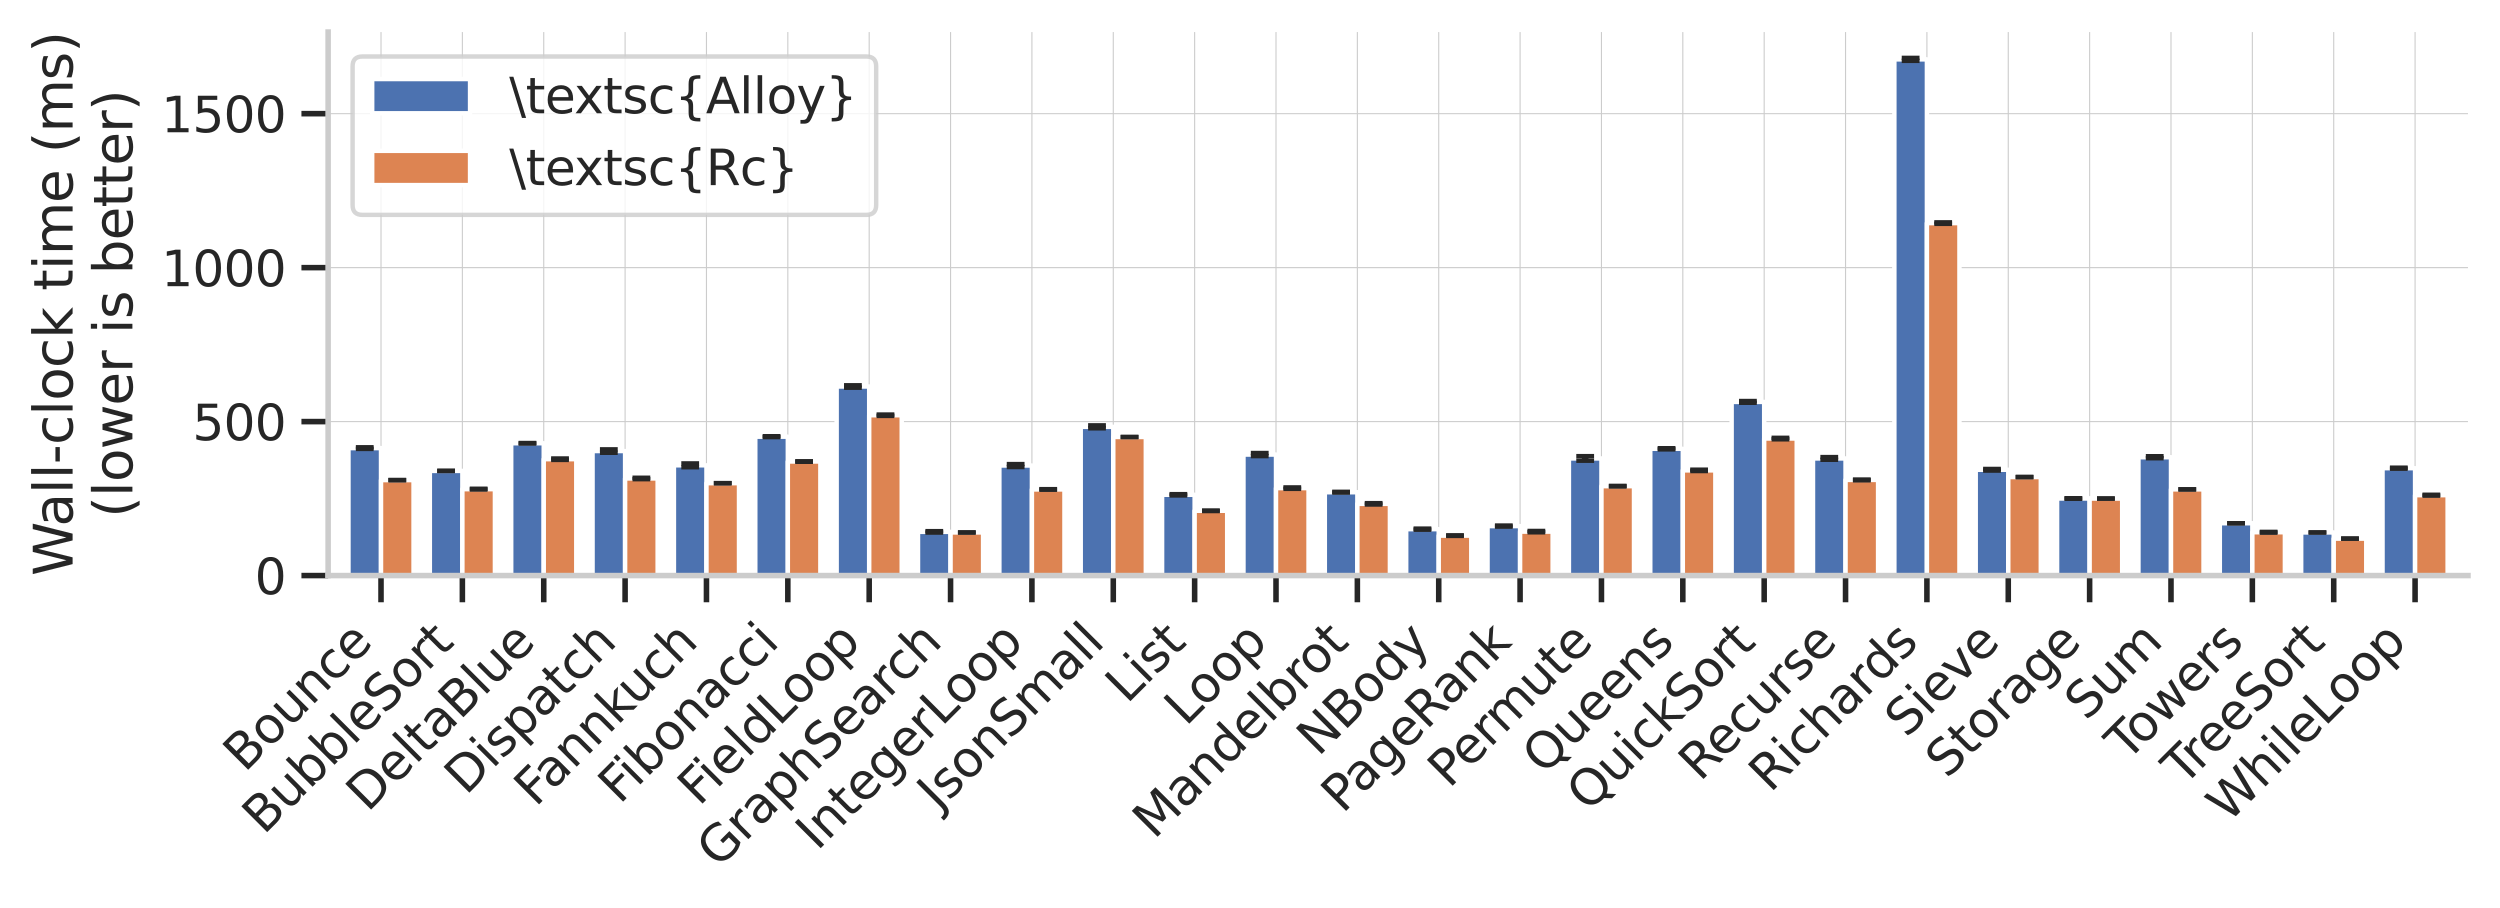 <?xml version="1.0" encoding="utf-8" standalone="no"?>
<!DOCTYPE svg PUBLIC "-//W3C//DTD SVG 1.1//EN"
  "http://www.w3.org/Graphics/SVG/1.1/DTD/svg11.dtd">
<svg xmlns:xlink="http://www.w3.org/1999/xlink" width="561.87pt" height="204.164pt" viewBox="0 0 561.87 204.164" xmlns="http://www.w3.org/2000/svg" version="1.1">
 <defs>
  <style type="text/css">*{stroke-linejoin: round; stroke-linecap: butt}</style>
 </defs>
 <g id="figure_1">
  <g id="patch_1">
   <path d="M 0 204.164 
L 561.87 204.164 
L 561.87 0 
L 0 0 
z
" style="fill: #ffffff"/>
  </g>
  <g id="axes_1">
   <g id="patch_2">
    <path d="M 73.746 129.359 
L 554.67 129.359 
L 554.67 7.2 
L 73.746 7.2 
z
" style="fill: #ffffff"/>
   </g>
   <g id="matplotlib.axis_1">
    <g id="xtick_1">
     <g id="line2d_1">
      <path d="M 85.632 129.359 
L 85.632 7.2 
" clip-path="url(#pd4e8f69d04)" style="fill: none; stroke: #cccccc; stroke-width: 0.25; stroke-linecap: round"/>
     </g>
     <g id="line2d_2">
      <defs>
       <path id="mb22e0f627b" d="M 0 0 
L 0 6 
" style="stroke: #262626; stroke-width: 1.25"/>
      </defs>
      <g>
       <use xlink:href="#mb22e0f627b" x="85.632" y="129.359" style="fill: #262626; stroke: #262626; stroke-width: 1.25"/>
      </g>
     </g>
     <g id="text_1">
      <!-- Bounce -->
      <g style="fill: #262626" transform="translate(54.997 173.786) rotate(-45) scale(0.11 -0.11)">
       <defs>
        <path id="DejaVuSans-42" d="M 1259 2228 
L 1259 519 
L 2272 519 
Q 2781 519 3026 730 
Q 3272 941 3272 1375 
Q 3272 1813 3026 2020 
Q 2781 2228 2272 2228 
L 1259 2228 
z
M 1259 4147 
L 1259 2741 
L 2194 2741 
Q 2656 2741 2882 2914 
Q 3109 3088 3109 3444 
Q 3109 3797 2882 3972 
Q 2656 4147 2194 4147 
L 1259 4147 
z
M 628 4666 
L 2241 4666 
Q 2963 4666 3353 4366 
Q 3744 4066 3744 3513 
Q 3744 3084 3544 2831 
Q 3344 2578 2956 2516 
Q 3422 2416 3680 2098 
Q 3938 1781 3938 1306 
Q 3938 681 3513 340 
Q 3088 0 2303 0 
L 628 0 
L 628 4666 
z
" transform="scale(0.016)"/>
        <path id="DejaVuSans-6f" d="M 1959 3097 
Q 1497 3097 1228 2736 
Q 959 2375 959 1747 
Q 959 1119 1226 758 
Q 1494 397 1959 397 
Q 2419 397 2687 759 
Q 2956 1122 2956 1747 
Q 2956 2369 2687 2733 
Q 2419 3097 1959 3097 
z
M 1959 3584 
Q 2709 3584 3137 3096 
Q 3566 2609 3566 1747 
Q 3566 888 3137 398 
Q 2709 -91 1959 -91 
Q 1206 -91 779 398 
Q 353 888 353 1747 
Q 353 2609 779 3096 
Q 1206 3584 1959 3584 
z
" transform="scale(0.016)"/>
        <path id="DejaVuSans-75" d="M 544 1381 
L 544 3500 
L 1119 3500 
L 1119 1403 
Q 1119 906 1312 657 
Q 1506 409 1894 409 
Q 2359 409 2629 706 
Q 2900 1003 2900 1516 
L 2900 3500 
L 3475 3500 
L 3475 0 
L 2900 0 
L 2900 538 
Q 2691 219 2414 64 
Q 2138 -91 1772 -91 
Q 1169 -91 856 284 
Q 544 659 544 1381 
z
M 1991 3584 
L 1991 3584 
z
" transform="scale(0.016)"/>
        <path id="DejaVuSans-6e" d="M 3513 2113 
L 3513 0 
L 2938 0 
L 2938 2094 
Q 2938 2591 2744 2837 
Q 2550 3084 2163 3084 
Q 1697 3084 1428 2787 
Q 1159 2491 1159 1978 
L 1159 0 
L 581 0 
L 581 3500 
L 1159 3500 
L 1159 2956 
Q 1366 3272 1645 3428 
Q 1925 3584 2291 3584 
Q 2894 3584 3203 3211 
Q 3513 2838 3513 2113 
z
" transform="scale(0.016)"/>
        <path id="DejaVuSans-63" d="M 3122 3366 
L 3122 2828 
Q 2878 2963 2633 3030 
Q 2388 3097 2138 3097 
Q 1578 3097 1268 2742 
Q 959 2388 959 1747 
Q 959 1106 1268 751 
Q 1578 397 2138 397 
Q 2388 397 2633 464 
Q 2878 531 3122 666 
L 3122 134 
Q 2881 22 2623 -34 
Q 2366 -91 2075 -91 
Q 1284 -91 818 406 
Q 353 903 353 1747 
Q 353 2603 823 3093 
Q 1294 3584 2113 3584 
Q 2378 3584 2631 3529 
Q 2884 3475 3122 3366 
z
" transform="scale(0.016)"/>
        <path id="DejaVuSans-65" d="M 3597 1894 
L 3597 1613 
L 953 1613 
Q 991 1019 1311 708 
Q 1631 397 2203 397 
Q 2534 397 2845 478 
Q 3156 559 3463 722 
L 3463 178 
Q 3153 47 2828 -22 
Q 2503 -91 2169 -91 
Q 1331 -91 842 396 
Q 353 884 353 1716 
Q 353 2575 817 3079 
Q 1281 3584 2069 3584 
Q 2775 3584 3186 3129 
Q 3597 2675 3597 1894 
z
M 3022 2063 
Q 3016 2534 2758 2815 
Q 2500 3097 2075 3097 
Q 1594 3097 1305 2825 
Q 1016 2553 972 2059 
L 3022 2063 
z
" transform="scale(0.016)"/>
       </defs>
       <use xlink:href="#DejaVuSans-42"/>
       <use xlink:href="#DejaVuSans-6f" x="68.604"/>
       <use xlink:href="#DejaVuSans-75" x="129.785"/>
       <use xlink:href="#DejaVuSans-6e" x="193.164"/>
       <use xlink:href="#DejaVuSans-63" x="256.543"/>
       <use xlink:href="#DejaVuSans-65" x="311.523"/>
      </g>
     </g>
    </g>
    <g id="xtick_2">
     <g id="line2d_3">
      <path d="M 103.918 129.359 
L 103.918 7.2 
" clip-path="url(#pd4e8f69d04)" style="fill: none; stroke: #cccccc; stroke-width: 0.25; stroke-linecap: round"/>
     </g>
     <g id="line2d_4">
      <g>
       <use xlink:href="#mb22e0f627b" x="103.918" y="129.359" style="fill: #262626; stroke: #262626; stroke-width: 1.25"/>
      </g>
     </g>
     <g id="text_2">
      <!-- BubbleSort -->
      <g style="fill: #262626" transform="translate(59.268 187.802) rotate(-45) scale(0.11 -0.11)">
       <defs>
        <path id="DejaVuSans-62" d="M 3116 1747 
Q 3116 2381 2855 2742 
Q 2594 3103 2138 3103 
Q 1681 3103 1420 2742 
Q 1159 2381 1159 1747 
Q 1159 1113 1420 752 
Q 1681 391 2138 391 
Q 2594 391 2855 752 
Q 3116 1113 3116 1747 
z
M 1159 2969 
Q 1341 3281 1617 3432 
Q 1894 3584 2278 3584 
Q 2916 3584 3314 3078 
Q 3713 2572 3713 1747 
Q 3713 922 3314 415 
Q 2916 -91 2278 -91 
Q 1894 -91 1617 61 
Q 1341 213 1159 525 
L 1159 0 
L 581 0 
L 581 4863 
L 1159 4863 
L 1159 2969 
z
" transform="scale(0.016)"/>
        <path id="DejaVuSans-6c" d="M 603 4863 
L 1178 4863 
L 1178 0 
L 603 0 
L 603 4863 
z
" transform="scale(0.016)"/>
        <path id="DejaVuSans-53" d="M 3425 4513 
L 3425 3897 
Q 3066 4069 2747 4153 
Q 2428 4238 2131 4238 
Q 1616 4238 1336 4038 
Q 1056 3838 1056 3469 
Q 1056 3159 1242 3001 
Q 1428 2844 1947 2747 
L 2328 2669 
Q 3034 2534 3370 2195 
Q 3706 1856 3706 1288 
Q 3706 609 3251 259 
Q 2797 -91 1919 -91 
Q 1588 -91 1214 -16 
Q 841 59 441 206 
L 441 856 
Q 825 641 1194 531 
Q 1563 422 1919 422 
Q 2459 422 2753 634 
Q 3047 847 3047 1241 
Q 3047 1584 2836 1778 
Q 2625 1972 2144 2069 
L 1759 2144 
Q 1053 2284 737 2584 
Q 422 2884 422 3419 
Q 422 4038 858 4394 
Q 1294 4750 2059 4750 
Q 2388 4750 2728 4690 
Q 3069 4631 3425 4513 
z
" transform="scale(0.016)"/>
        <path id="DejaVuSans-72" d="M 2631 2963 
Q 2534 3019 2420 3045 
Q 2306 3072 2169 3072 
Q 1681 3072 1420 2755 
Q 1159 2438 1159 1844 
L 1159 0 
L 581 0 
L 581 3500 
L 1159 3500 
L 1159 2956 
Q 1341 3275 1631 3429 
Q 1922 3584 2338 3584 
Q 2397 3584 2469 3576 
Q 2541 3569 2628 3553 
L 2631 2963 
z
" transform="scale(0.016)"/>
        <path id="DejaVuSans-74" d="M 1172 4494 
L 1172 3500 
L 2356 3500 
L 2356 3053 
L 1172 3053 
L 1172 1153 
Q 1172 725 1289 603 
Q 1406 481 1766 481 
L 2356 481 
L 2356 0 
L 1766 0 
Q 1100 0 847 248 
Q 594 497 594 1153 
L 594 3053 
L 172 3053 
L 172 3500 
L 594 3500 
L 594 4494 
L 1172 4494 
z
" transform="scale(0.016)"/>
       </defs>
       <use xlink:href="#DejaVuSans-42"/>
       <use xlink:href="#DejaVuSans-75" x="68.604"/>
       <use xlink:href="#DejaVuSans-62" x="131.982"/>
       <use xlink:href="#DejaVuSans-62" x="195.459"/>
       <use xlink:href="#DejaVuSans-6c" x="258.936"/>
       <use xlink:href="#DejaVuSans-65" x="286.719"/>
       <use xlink:href="#DejaVuSans-53" x="348.242"/>
       <use xlink:href="#DejaVuSans-6f" x="411.719"/>
       <use xlink:href="#DejaVuSans-72" x="472.9"/>
       <use xlink:href="#DejaVuSans-74" x="514.014"/>
      </g>
     </g>
    </g>
    <g id="xtick_3">
     <g id="line2d_5">
      <path d="M 122.204 129.359 
L 122.204 7.2 
" clip-path="url(#pd4e8f69d04)" style="fill: none; stroke: #cccccc; stroke-width: 0.25; stroke-linecap: round"/>
     </g>
     <g id="line2d_6">
      <g>
       <use xlink:href="#mb22e0f627b" x="122.204" y="129.359" style="fill: #262626; stroke: #262626; stroke-width: 1.25"/>
      </g>
     </g>
     <g id="text_3">
      <!-- DeltaBlue -->
      <g style="fill: #262626" transform="translate(82.622 182.734) rotate(-45) scale(0.11 -0.11)">
       <defs>
        <path id="DejaVuSans-44" d="M 1259 4147 
L 1259 519 
L 2022 519 
Q 2988 519 3436 956 
Q 3884 1394 3884 2338 
Q 3884 3275 3436 3711 
Q 2988 4147 2022 4147 
L 1259 4147 
z
M 628 4666 
L 1925 4666 
Q 3281 4666 3915 4102 
Q 4550 3538 4550 2338 
Q 4550 1131 3912 565 
Q 3275 0 1925 0 
L 628 0 
L 628 4666 
z
" transform="scale(0.016)"/>
        <path id="DejaVuSans-61" d="M 2194 1759 
Q 1497 1759 1228 1600 
Q 959 1441 959 1056 
Q 959 750 1161 570 
Q 1363 391 1709 391 
Q 2188 391 2477 730 
Q 2766 1069 2766 1631 
L 2766 1759 
L 2194 1759 
z
M 3341 1997 
L 3341 0 
L 2766 0 
L 2766 531 
Q 2569 213 2275 61 
Q 1981 -91 1556 -91 
Q 1019 -91 701 211 
Q 384 513 384 1019 
Q 384 1609 779 1909 
Q 1175 2209 1959 2209 
L 2766 2209 
L 2766 2266 
Q 2766 2663 2505 2880 
Q 2244 3097 1772 3097 
Q 1472 3097 1187 3025 
Q 903 2953 641 2809 
L 641 3341 
Q 956 3463 1253 3523 
Q 1550 3584 1831 3584 
Q 2591 3584 2966 3190 
Q 3341 2797 3341 1997 
z
" transform="scale(0.016)"/>
       </defs>
       <use xlink:href="#DejaVuSans-44"/>
       <use xlink:href="#DejaVuSans-65" x="77.002"/>
       <use xlink:href="#DejaVuSans-6c" x="138.525"/>
       <use xlink:href="#DejaVuSans-74" x="166.309"/>
       <use xlink:href="#DejaVuSans-61" x="205.518"/>
       <use xlink:href="#DejaVuSans-42" x="266.797"/>
       <use xlink:href="#DejaVuSans-6c" x="335.4"/>
       <use xlink:href="#DejaVuSans-75" x="363.184"/>
       <use xlink:href="#DejaVuSans-65" x="426.562"/>
      </g>
     </g>
    </g>
    <g id="xtick_4">
     <g id="line2d_7">
      <path d="M 140.49 129.359 
L 140.49 7.2 
" clip-path="url(#pd4e8f69d04)" style="fill: none; stroke: #cccccc; stroke-width: 0.25; stroke-linecap: round"/>
     </g>
     <g id="line2d_8">
      <g>
       <use xlink:href="#mb22e0f627b" x="140.49" y="129.359" style="fill: #262626; stroke: #262626; stroke-width: 1.25"/>
      </g>
     </g>
     <g id="text_4">
      <!-- Dispatch -->
      <g style="fill: #262626" transform="translate(104.711 178.931) rotate(-45) scale(0.11 -0.11)">
       <defs>
        <path id="DejaVuSans-69" d="M 603 3500 
L 1178 3500 
L 1178 0 
L 603 0 
L 603 3500 
z
M 603 4863 
L 1178 4863 
L 1178 4134 
L 603 4134 
L 603 4863 
z
" transform="scale(0.016)"/>
        <path id="DejaVuSans-73" d="M 2834 3397 
L 2834 2853 
Q 2591 2978 2328 3040 
Q 2066 3103 1784 3103 
Q 1356 3103 1142 2972 
Q 928 2841 928 2578 
Q 928 2378 1081 2264 
Q 1234 2150 1697 2047 
L 1894 2003 
Q 2506 1872 2764 1633 
Q 3022 1394 3022 966 
Q 3022 478 2636 193 
Q 2250 -91 1575 -91 
Q 1294 -91 989 -36 
Q 684 19 347 128 
L 347 722 
Q 666 556 975 473 
Q 1284 391 1588 391 
Q 1994 391 2212 530 
Q 2431 669 2431 922 
Q 2431 1156 2273 1281 
Q 2116 1406 1581 1522 
L 1381 1569 
Q 847 1681 609 1914 
Q 372 2147 372 2553 
Q 372 3047 722 3315 
Q 1072 3584 1716 3584 
Q 2034 3584 2315 3537 
Q 2597 3491 2834 3397 
z
" transform="scale(0.016)"/>
        <path id="DejaVuSans-70" d="M 1159 525 
L 1159 -1331 
L 581 -1331 
L 581 3500 
L 1159 3500 
L 1159 2969 
Q 1341 3281 1617 3432 
Q 1894 3584 2278 3584 
Q 2916 3584 3314 3078 
Q 3713 2572 3713 1747 
Q 3713 922 3314 415 
Q 2916 -91 2278 -91 
Q 1894 -91 1617 61 
Q 1341 213 1159 525 
z
M 3116 1747 
Q 3116 2381 2855 2742 
Q 2594 3103 2138 3103 
Q 1681 3103 1420 2742 
Q 1159 2381 1159 1747 
Q 1159 1113 1420 752 
Q 1681 391 2138 391 
Q 2594 391 2855 752 
Q 3116 1113 3116 1747 
z
" transform="scale(0.016)"/>
        <path id="DejaVuSans-68" d="M 3513 2113 
L 3513 0 
L 2938 0 
L 2938 2094 
Q 2938 2591 2744 2837 
Q 2550 3084 2163 3084 
Q 1697 3084 1428 2787 
Q 1159 2491 1159 1978 
L 1159 0 
L 581 0 
L 581 4863 
L 1159 4863 
L 1159 2956 
Q 1366 3272 1645 3428 
Q 1925 3584 2291 3584 
Q 2894 3584 3203 3211 
Q 3513 2838 3513 2113 
z
" transform="scale(0.016)"/>
       </defs>
       <use xlink:href="#DejaVuSans-44"/>
       <use xlink:href="#DejaVuSans-69" x="77.002"/>
       <use xlink:href="#DejaVuSans-73" x="104.785"/>
       <use xlink:href="#DejaVuSans-70" x="156.885"/>
       <use xlink:href="#DejaVuSans-61" x="220.361"/>
       <use xlink:href="#DejaVuSans-74" x="281.641"/>
       <use xlink:href="#DejaVuSans-63" x="320.85"/>
       <use xlink:href="#DejaVuSans-68" x="375.83"/>
      </g>
     </g>
    </g>
    <g id="xtick_5">
     <g id="line2d_9">
      <path d="M 158.776 129.359 
L 158.776 7.2 
" clip-path="url(#pd4e8f69d04)" style="fill: none; stroke: #cccccc; stroke-width: 0.25; stroke-linecap: round"/>
     </g>
     <g id="line2d_10">
      <g>
       <use xlink:href="#mb22e0f627b" x="158.776" y="129.359" style="fill: #262626; stroke: #262626; stroke-width: 1.25"/>
      </g>
     </g>
     <g id="text_5">
      <!-- Fannkuch -->
      <g style="fill: #262626" transform="translate(120.373 181.555) rotate(-45) scale(0.11 -0.11)">
       <defs>
        <path id="DejaVuSans-46" d="M 628 4666 
L 3309 4666 
L 3309 4134 
L 1259 4134 
L 1259 2759 
L 3109 2759 
L 3109 2228 
L 1259 2228 
L 1259 0 
L 628 0 
L 628 4666 
z
" transform="scale(0.016)"/>
        <path id="DejaVuSans-6b" d="M 581 4863 
L 1159 4863 
L 1159 1991 
L 2875 3500 
L 3609 3500 
L 1753 1863 
L 3688 0 
L 2938 0 
L 1159 1709 
L 1159 0 
L 581 0 
L 581 4863 
z
" transform="scale(0.016)"/>
       </defs>
       <use xlink:href="#DejaVuSans-46"/>
       <use xlink:href="#DejaVuSans-61" x="48.395"/>
       <use xlink:href="#DejaVuSans-6e" x="109.674"/>
       <use xlink:href="#DejaVuSans-6e" x="173.053"/>
       <use xlink:href="#DejaVuSans-6b" x="236.432"/>
       <use xlink:href="#DejaVuSans-75" x="291.217"/>
       <use xlink:href="#DejaVuSans-63" x="354.596"/>
       <use xlink:href="#DejaVuSans-68" x="409.576"/>
      </g>
     </g>
    </g>
    <g id="xtick_6">
     <g id="line2d_11">
      <path d="M 177.062 129.359 
L 177.062 7.2 
" clip-path="url(#pd4e8f69d04)" style="fill: none; stroke: #cccccc; stroke-width: 0.25; stroke-linecap: round"/>
     </g>
     <g id="line2d_12">
      <g>
       <use xlink:href="#mb22e0f627b" x="177.062" y="129.359" style="fill: #262626; stroke: #262626; stroke-width: 1.25"/>
      </g>
     </g>
     <g id="text_6">
      <!-- Fibonacci -->
      <g style="fill: #262626" transform="translate(139.267 180.947) rotate(-45) scale(0.11 -0.11)">
       <use xlink:href="#DejaVuSans-46"/>
       <use xlink:href="#DejaVuSans-69" x="50.27"/>
       <use xlink:href="#DejaVuSans-62" x="78.053"/>
       <use xlink:href="#DejaVuSans-6f" x="141.529"/>
       <use xlink:href="#DejaVuSans-6e" x="202.711"/>
       <use xlink:href="#DejaVuSans-61" x="266.09"/>
       <use xlink:href="#DejaVuSans-63" x="327.369"/>
       <use xlink:href="#DejaVuSans-63" x="382.35"/>
       <use xlink:href="#DejaVuSans-69" x="437.33"/>
      </g>
     </g>
    </g>
    <g id="xtick_7">
     <g id="line2d_13">
      <path d="M 195.349 129.359 
L 195.349 7.2 
" clip-path="url(#pd4e8f69d04)" style="fill: none; stroke: #cccccc; stroke-width: 0.25; stroke-linecap: round"/>
     </g>
     <g id="line2d_14">
      <g>
       <use xlink:href="#mb22e0f627b" x="195.349" y="129.359" style="fill: #262626; stroke: #262626; stroke-width: 1.25"/>
      </g>
     </g>
     <g id="text_7">
      <!-- FieldLoop -->
      <g style="fill: #262626" transform="translate(157.121 181.379) rotate(-45) scale(0.11 -0.11)">
       <defs>
        <path id="DejaVuSans-64" d="M 2906 2969 
L 2906 4863 
L 3481 4863 
L 3481 0 
L 2906 0 
L 2906 525 
Q 2725 213 2448 61 
Q 2172 -91 1784 -91 
Q 1150 -91 751 415 
Q 353 922 353 1747 
Q 353 2572 751 3078 
Q 1150 3584 1784 3584 
Q 2172 3584 2448 3432 
Q 2725 3281 2906 2969 
z
M 947 1747 
Q 947 1113 1208 752 
Q 1469 391 1925 391 
Q 2381 391 2643 752 
Q 2906 1113 2906 1747 
Q 2906 2381 2643 2742 
Q 2381 3103 1925 3103 
Q 1469 3103 1208 2742 
Q 947 2381 947 1747 
z
" transform="scale(0.016)"/>
        <path id="DejaVuSans-4c" d="M 628 4666 
L 1259 4666 
L 1259 531 
L 3531 531 
L 3531 0 
L 628 0 
L 628 4666 
z
" transform="scale(0.016)"/>
       </defs>
       <use xlink:href="#DejaVuSans-46"/>
       <use xlink:href="#DejaVuSans-69" x="50.27"/>
       <use xlink:href="#DejaVuSans-65" x="78.053"/>
       <use xlink:href="#DejaVuSans-6c" x="139.576"/>
       <use xlink:href="#DejaVuSans-64" x="167.359"/>
       <use xlink:href="#DejaVuSans-4c" x="230.836"/>
       <use xlink:href="#DejaVuSans-6f" x="284.799"/>
       <use xlink:href="#DejaVuSans-6f" x="345.98"/>
       <use xlink:href="#DejaVuSans-70" x="407.162"/>
      </g>
     </g>
    </g>
    <g id="xtick_8">
     <g id="line2d_15">
      <path d="M 213.635 129.359 
L 213.635 7.2 
" clip-path="url(#pd4e8f69d04)" style="fill: none; stroke: #cccccc; stroke-width: 0.25; stroke-linecap: round"/>
     </g>
     <g id="line2d_16">
      <g>
       <use xlink:href="#mb22e0f627b" x="213.635" y="129.359" style="fill: #262626; stroke: #262626; stroke-width: 1.25"/>
      </g>
     </g>
     <g id="text_8">
      <!-- GraphSearch -->
      <g style="fill: #262626" transform="translate(161.439 195.347) rotate(-45) scale(0.11 -0.11)">
       <defs>
        <path id="DejaVuSans-47" d="M 3809 666 
L 3809 1919 
L 2778 1919 
L 2778 2438 
L 4434 2438 
L 4434 434 
Q 4069 175 3628 42 
Q 3188 -91 2688 -91 
Q 1594 -91 976 548 
Q 359 1188 359 2328 
Q 359 3472 976 4111 
Q 1594 4750 2688 4750 
Q 3144 4750 3555 4637 
Q 3966 4525 4313 4306 
L 4313 3634 
Q 3963 3931 3569 4081 
Q 3175 4231 2741 4231 
Q 1884 4231 1454 3753 
Q 1025 3275 1025 2328 
Q 1025 1384 1454 906 
Q 1884 428 2741 428 
Q 3075 428 3337 486 
Q 3600 544 3809 666 
z
" transform="scale(0.016)"/>
       </defs>
       <use xlink:href="#DejaVuSans-47"/>
       <use xlink:href="#DejaVuSans-72" x="77.49"/>
       <use xlink:href="#DejaVuSans-61" x="118.604"/>
       <use xlink:href="#DejaVuSans-70" x="179.883"/>
       <use xlink:href="#DejaVuSans-68" x="243.359"/>
       <use xlink:href="#DejaVuSans-53" x="306.738"/>
       <use xlink:href="#DejaVuSans-65" x="370.215"/>
       <use xlink:href="#DejaVuSans-61" x="431.738"/>
       <use xlink:href="#DejaVuSans-72" x="493.018"/>
       <use xlink:href="#DejaVuSans-63" x="531.881"/>
       <use xlink:href="#DejaVuSans-68" x="586.861"/>
      </g>
     </g>
    </g>
    <g id="xtick_9">
     <g id="line2d_17">
      <path d="M 231.921 129.359 
L 231.921 7.2 
" clip-path="url(#pd4e8f69d04)" style="fill: none; stroke: #cccccc; stroke-width: 0.25; stroke-linecap: round"/>
     </g>
     <g id="line2d_18">
      <g>
       <use xlink:href="#mb22e0f627b" x="231.921" y="129.359" style="fill: #262626; stroke: #262626; stroke-width: 1.25"/>
      </g>
     </g>
     <g id="text_9">
      <!-- IntegerLoop -->
      <g style="fill: #262626" transform="translate(183.668 191.404) rotate(-45) scale(0.11 -0.11)">
       <defs>
        <path id="DejaVuSans-49" d="M 628 4666 
L 1259 4666 
L 1259 0 
L 628 0 
L 628 4666 
z
" transform="scale(0.016)"/>
        <path id="DejaVuSans-67" d="M 2906 1791 
Q 2906 2416 2648 2759 
Q 2391 3103 1925 3103 
Q 1463 3103 1205 2759 
Q 947 2416 947 1791 
Q 947 1169 1205 825 
Q 1463 481 1925 481 
Q 2391 481 2648 825 
Q 2906 1169 2906 1791 
z
M 3481 434 
Q 3481 -459 3084 -895 
Q 2688 -1331 1869 -1331 
Q 1566 -1331 1297 -1286 
Q 1028 -1241 775 -1147 
L 775 -588 
Q 1028 -725 1275 -790 
Q 1522 -856 1778 -856 
Q 2344 -856 2625 -561 
Q 2906 -266 2906 331 
L 2906 616 
Q 2728 306 2450 153 
Q 2172 0 1784 0 
Q 1141 0 747 490 
Q 353 981 353 1791 
Q 353 2603 747 3093 
Q 1141 3584 1784 3584 
Q 2172 3584 2450 3431 
Q 2728 3278 2906 2969 
L 2906 3500 
L 3481 3500 
L 3481 434 
z
" transform="scale(0.016)"/>
       </defs>
       <use xlink:href="#DejaVuSans-49"/>
       <use xlink:href="#DejaVuSans-6e" x="29.492"/>
       <use xlink:href="#DejaVuSans-74" x="92.871"/>
       <use xlink:href="#DejaVuSans-65" x="132.08"/>
       <use xlink:href="#DejaVuSans-67" x="193.604"/>
       <use xlink:href="#DejaVuSans-65" x="257.08"/>
       <use xlink:href="#DejaVuSans-72" x="318.604"/>
       <use xlink:href="#DejaVuSans-4c" x="359.717"/>
       <use xlink:href="#DejaVuSans-6f" x="413.68"/>
       <use xlink:href="#DejaVuSans-6f" x="474.861"/>
       <use xlink:href="#DejaVuSans-70" x="536.043"/>
      </g>
     </g>
    </g>
    <g id="xtick_10">
     <g id="line2d_19">
      <path d="M 250.207 129.359 
L 250.207 7.2 
" clip-path="url(#pd4e8f69d04)" style="fill: none; stroke: #cccccc; stroke-width: 0.25; stroke-linecap: round"/>
     </g>
     <g id="line2d_20">
      <g>
       <use xlink:href="#mb22e0f627b" x="250.207" y="129.359" style="fill: #262626; stroke: #262626; stroke-width: 1.25"/>
      </g>
     </g>
     <g id="text_10">
      <!-- JsonSmall -->
      <g style="fill: #262626" transform="translate(210.951 182.407) rotate(-45) scale(0.11 -0.11)">
       <defs>
        <path id="DejaVuSans-4a" d="M 628 4666 
L 1259 4666 
L 1259 325 
Q 1259 -519 939 -900 
Q 619 -1281 -91 -1281 
L -331 -1281 
L -331 -750 
L -134 -750 
Q 284 -750 456 -515 
Q 628 -281 628 325 
L 628 4666 
z
" transform="scale(0.016)"/>
        <path id="DejaVuSans-6d" d="M 3328 2828 
Q 3544 3216 3844 3400 
Q 4144 3584 4550 3584 
Q 5097 3584 5394 3201 
Q 5691 2819 5691 2113 
L 5691 0 
L 5113 0 
L 5113 2094 
Q 5113 2597 4934 2840 
Q 4756 3084 4391 3084 
Q 3944 3084 3684 2787 
Q 3425 2491 3425 1978 
L 3425 0 
L 2847 0 
L 2847 2094 
Q 2847 2600 2669 2842 
Q 2491 3084 2119 3084 
Q 1678 3084 1418 2786 
Q 1159 2488 1159 1978 
L 1159 0 
L 581 0 
L 581 3500 
L 1159 3500 
L 1159 2956 
Q 1356 3278 1631 3431 
Q 1906 3584 2284 3584 
Q 2666 3584 2933 3390 
Q 3200 3197 3328 2828 
z
" transform="scale(0.016)"/>
       </defs>
       <use xlink:href="#DejaVuSans-4a"/>
       <use xlink:href="#DejaVuSans-73" x="29.492"/>
       <use xlink:href="#DejaVuSans-6f" x="81.592"/>
       <use xlink:href="#DejaVuSans-6e" x="142.773"/>
       <use xlink:href="#DejaVuSans-53" x="206.152"/>
       <use xlink:href="#DejaVuSans-6d" x="269.629"/>
       <use xlink:href="#DejaVuSans-61" x="367.041"/>
       <use xlink:href="#DejaVuSans-6c" x="428.32"/>
       <use xlink:href="#DejaVuSans-6c" x="456.104"/>
      </g>
     </g>
    </g>
    <g id="xtick_11">
     <g id="line2d_21">
      <path d="M 268.493 129.359 
L 268.493 7.2 
" clip-path="url(#pd4e8f69d04)" style="fill: none; stroke: #cccccc; stroke-width: 0.25; stroke-linecap: round"/>
     </g>
     <g id="line2d_22">
      <g>
       <use xlink:href="#mb22e0f627b" x="268.493" y="129.359" style="fill: #262626; stroke: #262626; stroke-width: 1.25"/>
      </g>
     </g>
     <g id="text_11">
      <!-- List -->
      <g style="fill: #262626" transform="translate(253.279 158.365) rotate(-45) scale(0.11 -0.11)">
       <use xlink:href="#DejaVuSans-4c"/>
       <use xlink:href="#DejaVuSans-69" x="55.713"/>
       <use xlink:href="#DejaVuSans-73" x="83.496"/>
       <use xlink:href="#DejaVuSans-74" x="135.596"/>
      </g>
     </g>
    </g>
    <g id="xtick_12">
     <g id="line2d_23">
      <path d="M 286.779 129.359 
L 286.779 7.2 
" clip-path="url(#pd4e8f69d04)" style="fill: none; stroke: #cccccc; stroke-width: 0.25; stroke-linecap: round"/>
     </g>
     <g id="line2d_24">
      <g>
       <use xlink:href="#mb22e0f627b" x="286.779" y="129.359" style="fill: #262626; stroke: #262626; stroke-width: 1.25"/>
      </g>
     </g>
     <g id="text_12">
      <!-- Loop -->
      <g style="fill: #262626" transform="translate(266.507 163.423) rotate(-45) scale(0.11 -0.11)">
       <use xlink:href="#DejaVuSans-4c"/>
       <use xlink:href="#DejaVuSans-6f" x="53.963"/>
       <use xlink:href="#DejaVuSans-6f" x="115.145"/>
       <use xlink:href="#DejaVuSans-70" x="176.326"/>
      </g>
     </g>
    </g>
    <g id="xtick_13">
     <g id="line2d_25">
      <path d="M 305.065 129.359 
L 305.065 7.2 
" clip-path="url(#pd4e8f69d04)" style="fill: none; stroke: #cccccc; stroke-width: 0.25; stroke-linecap: round"/>
     </g>
     <g id="line2d_26">
      <g>
       <use xlink:href="#mb22e0f627b" x="305.065" y="129.359" style="fill: #262626; stroke: #262626; stroke-width: 1.25"/>
      </g>
     </g>
     <g id="text_13">
      <!-- Mandelbrot -->
      <g style="fill: #262626" transform="translate(259.387 188.83) rotate(-45) scale(0.11 -0.11)">
       <defs>
        <path id="DejaVuSans-4d" d="M 628 4666 
L 1569 4666 
L 2759 1491 
L 3956 4666 
L 4897 4666 
L 4897 0 
L 4281 0 
L 4281 4097 
L 3078 897 
L 2444 897 
L 1241 4097 
L 1241 0 
L 628 0 
L 628 4666 
z
" transform="scale(0.016)"/>
       </defs>
       <use xlink:href="#DejaVuSans-4d"/>
       <use xlink:href="#DejaVuSans-61" x="86.279"/>
       <use xlink:href="#DejaVuSans-6e" x="147.559"/>
       <use xlink:href="#DejaVuSans-64" x="210.938"/>
       <use xlink:href="#DejaVuSans-65" x="274.414"/>
       <use xlink:href="#DejaVuSans-6c" x="335.938"/>
       <use xlink:href="#DejaVuSans-62" x="363.721"/>
       <use xlink:href="#DejaVuSans-72" x="427.197"/>
       <use xlink:href="#DejaVuSans-6f" x="466.061"/>
       <use xlink:href="#DejaVuSans-74" x="527.242"/>
      </g>
     </g>
    </g>
    <g id="xtick_14">
     <g id="line2d_27">
      <path d="M 323.351 129.359 
L 323.351 7.2 
" clip-path="url(#pd4e8f69d04)" style="fill: none; stroke: #cccccc; stroke-width: 0.25; stroke-linecap: round"/>
     </g>
     <g id="line2d_28">
      <g>
       <use xlink:href="#mb22e0f627b" x="323.351" y="129.359" style="fill: #262626; stroke: #262626; stroke-width: 1.25"/>
      </g>
     </g>
     <g id="text_14">
      <!-- NBody -->
      <g style="fill: #262626" transform="translate(296.277 170.226) rotate(-45) scale(0.11 -0.11)">
       <defs>
        <path id="DejaVuSans-4e" d="M 628 4666 
L 1478 4666 
L 3547 763 
L 3547 4666 
L 4159 4666 
L 4159 0 
L 3309 0 
L 1241 3903 
L 1241 0 
L 628 0 
L 628 4666 
z
" transform="scale(0.016)"/>
        <path id="DejaVuSans-79" d="M 2059 -325 
Q 1816 -950 1584 -1140 
Q 1353 -1331 966 -1331 
L 506 -1331 
L 506 -850 
L 844 -850 
Q 1081 -850 1212 -737 
Q 1344 -625 1503 -206 
L 1606 56 
L 191 3500 
L 800 3500 
L 1894 763 
L 2988 3500 
L 3597 3500 
L 2059 -325 
z
" transform="scale(0.016)"/>
       </defs>
       <use xlink:href="#DejaVuSans-4e"/>
       <use xlink:href="#DejaVuSans-42" x="74.805"/>
       <use xlink:href="#DejaVuSans-6f" x="143.408"/>
       <use xlink:href="#DejaVuSans-64" x="204.59"/>
       <use xlink:href="#DejaVuSans-79" x="268.066"/>
      </g>
     </g>
    </g>
    <g id="xtick_15">
     <g id="line2d_29">
      <path d="M 341.637 129.359 
L 341.637 7.2 
" clip-path="url(#pd4e8f69d04)" style="fill: none; stroke: #cccccc; stroke-width: 0.25; stroke-linecap: round"/>
     </g>
     <g id="line2d_30">
      <g>
       <use xlink:href="#mb22e0f627b" x="341.637" y="129.359" style="fill: #262626; stroke: #262626; stroke-width: 1.25"/>
      </g>
     </g>
     <g id="text_15">
      <!-- PageRank -->
      <g style="fill: #262626" transform="translate(301.76 183.029) rotate(-45) scale(0.11 -0.11)">
       <defs>
        <path id="DejaVuSans-50" d="M 1259 4147 
L 1259 2394 
L 2053 2394 
Q 2494 2394 2734 2622 
Q 2975 2850 2975 3272 
Q 2975 3691 2734 3919 
Q 2494 4147 2053 4147 
L 1259 4147 
z
M 628 4666 
L 2053 4666 
Q 2838 4666 3239 4311 
Q 3641 3956 3641 3272 
Q 3641 2581 3239 2228 
Q 2838 1875 2053 1875 
L 1259 1875 
L 1259 0 
L 628 0 
L 628 4666 
z
" transform="scale(0.016)"/>
        <path id="DejaVuSans-52" d="M 2841 2188 
Q 3044 2119 3236 1894 
Q 3428 1669 3622 1275 
L 4263 0 
L 3584 0 
L 2988 1197 
Q 2756 1666 2539 1819 
Q 2322 1972 1947 1972 
L 1259 1972 
L 1259 0 
L 628 0 
L 628 4666 
L 2053 4666 
Q 2853 4666 3247 4331 
Q 3641 3997 3641 3322 
Q 3641 2881 3436 2590 
Q 3231 2300 2841 2188 
z
M 1259 4147 
L 1259 2491 
L 2053 2491 
Q 2509 2491 2742 2702 
Q 2975 2913 2975 3322 
Q 2975 3731 2742 3939 
Q 2509 4147 2053 4147 
L 1259 4147 
z
" transform="scale(0.016)"/>
       </defs>
       <use xlink:href="#DejaVuSans-50"/>
       <use xlink:href="#DejaVuSans-61" x="55.803"/>
       <use xlink:href="#DejaVuSans-67" x="117.082"/>
       <use xlink:href="#DejaVuSans-65" x="180.559"/>
       <use xlink:href="#DejaVuSans-52" x="242.082"/>
       <use xlink:href="#DejaVuSans-61" x="309.314"/>
       <use xlink:href="#DejaVuSans-6e" x="370.594"/>
       <use xlink:href="#DejaVuSans-6b" x="433.973"/>
      </g>
     </g>
    </g>
    <g id="xtick_16">
     <g id="line2d_31">
      <path d="M 359.923 129.359 
L 359.923 7.2 
" clip-path="url(#pd4e8f69d04)" style="fill: none; stroke: #cccccc; stroke-width: 0.25; stroke-linecap: round"/>
     </g>
     <g id="line2d_32">
      <g>
       <use xlink:href="#mb22e0f627b" x="359.923" y="129.359" style="fill: #262626; stroke: #262626; stroke-width: 1.25"/>
      </g>
     </g>
     <g id="text_16">
      <!-- Permute -->
      <g style="fill: #262626" transform="translate(325.709 177.366) rotate(-45) scale(0.11 -0.11)">
       <use xlink:href="#DejaVuSans-50"/>
       <use xlink:href="#DejaVuSans-65" x="56.678"/>
       <use xlink:href="#DejaVuSans-72" x="118.201"/>
       <use xlink:href="#DejaVuSans-6d" x="157.564"/>
       <use xlink:href="#DejaVuSans-75" x="254.977"/>
       <use xlink:href="#DejaVuSans-74" x="318.355"/>
       <use xlink:href="#DejaVuSans-65" x="357.564"/>
      </g>
     </g>
    </g>
    <g id="xtick_17">
     <g id="line2d_33">
      <path d="M 378.209 129.359 
L 378.209 7.2 
" clip-path="url(#pd4e8f69d04)" style="fill: none; stroke: #cccccc; stroke-width: 0.25; stroke-linecap: round"/>
     </g>
     <g id="line2d_34">
      <g>
       <use xlink:href="#mb22e0f627b" x="378.209" y="129.359" style="fill: #262626; stroke: #262626; stroke-width: 1.25"/>
      </g>
     </g>
     <g id="text_17">
      <!-- Queens -->
      <g style="fill: #262626" transform="translate(346.986 174.375) rotate(-45) scale(0.11 -0.11)">
       <defs>
        <path id="DejaVuSans-51" d="M 2522 4238 
Q 1834 4238 1429 3725 
Q 1025 3213 1025 2328 
Q 1025 1447 1429 934 
Q 1834 422 2522 422 
Q 3209 422 3611 934 
Q 4013 1447 4013 2328 
Q 4013 3213 3611 3725 
Q 3209 4238 2522 4238 
z
M 3406 84 
L 4238 -825 
L 3475 -825 
L 2784 -78 
Q 2681 -84 2626 -87 
Q 2572 -91 2522 -91 
Q 1538 -91 948 567 
Q 359 1225 359 2328 
Q 359 3434 948 4092 
Q 1538 4750 2522 4750 
Q 3503 4750 4090 4092 
Q 4678 3434 4678 2328 
Q 4678 1516 4351 937 
Q 4025 359 3406 84 
z
" transform="scale(0.016)"/>
       </defs>
       <use xlink:href="#DejaVuSans-51"/>
       <use xlink:href="#DejaVuSans-75" x="78.711"/>
       <use xlink:href="#DejaVuSans-65" x="142.09"/>
       <use xlink:href="#DejaVuSans-65" x="203.613"/>
       <use xlink:href="#DejaVuSans-6e" x="265.137"/>
       <use xlink:href="#DejaVuSans-73" x="328.516"/>
      </g>
     </g>
    </g>
    <g id="xtick_18">
     <g id="line2d_35">
      <path d="M 396.496 129.359 
L 396.496 7.2 
" clip-path="url(#pd4e8f69d04)" style="fill: none; stroke: #cccccc; stroke-width: 0.25; stroke-linecap: round"/>
     </g>
     <g id="line2d_36">
      <g>
       <use xlink:href="#mb22e0f627b" x="396.496" y="129.359" style="fill: #262626; stroke: #262626; stroke-width: 1.25"/>
      </g>
     </g>
     <g id="text_18">
      <!-- QuickSort -->
      <g style="fill: #262626" transform="translate(356.94 182.707) rotate(-45) scale(0.11 -0.11)">
       <use xlink:href="#DejaVuSans-51"/>
       <use xlink:href="#DejaVuSans-75" x="78.711"/>
       <use xlink:href="#DejaVuSans-69" x="142.09"/>
       <use xlink:href="#DejaVuSans-63" x="169.873"/>
       <use xlink:href="#DejaVuSans-6b" x="224.854"/>
       <use xlink:href="#DejaVuSans-53" x="282.764"/>
       <use xlink:href="#DejaVuSans-6f" x="346.24"/>
       <use xlink:href="#DejaVuSans-72" x="407.422"/>
       <use xlink:href="#DejaVuSans-74" x="448.535"/>
      </g>
     </g>
    </g>
    <g id="xtick_19">
     <g id="line2d_37">
      <path d="M 414.782 129.359 
L 414.782 7.2 
" clip-path="url(#pd4e8f69d04)" style="fill: none; stroke: #cccccc; stroke-width: 0.25; stroke-linecap: round"/>
     </g>
     <g id="line2d_38">
      <g>
       <use xlink:href="#mb22e0f627b" x="414.782" y="129.359" style="fill: #262626; stroke: #262626; stroke-width: 1.25"/>
      </g>
     </g>
     <g id="text_19">
      <!-- Recurse -->
      <g style="fill: #262626" transform="translate(382.082 175.851) rotate(-45) scale(0.11 -0.11)">
       <use xlink:href="#DejaVuSans-52"/>
       <use xlink:href="#DejaVuSans-65" x="64.982"/>
       <use xlink:href="#DejaVuSans-63" x="126.506"/>
       <use xlink:href="#DejaVuSans-75" x="181.486"/>
       <use xlink:href="#DejaVuSans-72" x="244.865"/>
       <use xlink:href="#DejaVuSans-73" x="285.979"/>
       <use xlink:href="#DejaVuSans-65" x="338.078"/>
      </g>
     </g>
    </g>
    <g id="xtick_20">
     <g id="line2d_39">
      <path d="M 433.068 129.359 
L 433.068 7.2 
" clip-path="url(#pd4e8f69d04)" style="fill: none; stroke: #cccccc; stroke-width: 0.25; stroke-linecap: round"/>
     </g>
     <g id="line2d_40">
      <g>
       <use xlink:href="#mb22e0f627b" x="433.068" y="129.359" style="fill: #262626; stroke: #262626; stroke-width: 1.25"/>
      </g>
     </g>
     <g id="text_20">
      <!-- Richards -->
      <g style="fill: #262626" transform="translate(397.86 178.359) rotate(-45) scale(0.11 -0.11)">
       <use xlink:href="#DejaVuSans-52"/>
       <use xlink:href="#DejaVuSans-69" x="69.482"/>
       <use xlink:href="#DejaVuSans-63" x="97.266"/>
       <use xlink:href="#DejaVuSans-68" x="152.246"/>
       <use xlink:href="#DejaVuSans-61" x="215.625"/>
       <use xlink:href="#DejaVuSans-72" x="276.904"/>
       <use xlink:href="#DejaVuSans-64" x="316.268"/>
       <use xlink:href="#DejaVuSans-73" x="379.744"/>
      </g>
     </g>
    </g>
    <g id="xtick_21">
     <g id="line2d_41">
      <path d="M 451.354 129.359 
L 451.354 7.2 
" clip-path="url(#pd4e8f69d04)" style="fill: none; stroke: #cccccc; stroke-width: 0.25; stroke-linecap: round"/>
     </g>
     <g id="line2d_42">
      <g>
       <use xlink:href="#mb22e0f627b" x="451.354" y="129.359" style="fill: #262626; stroke: #262626; stroke-width: 1.25"/>
      </g>
     </g>
     <g id="text_21">
      <!-- Sieve -->
      <g style="fill: #262626" transform="translate(428.462 166.044) rotate(-45) scale(0.11 -0.11)">
       <defs>
        <path id="DejaVuSans-76" d="M 191 3500 
L 800 3500 
L 1894 563 
L 2988 3500 
L 3597 3500 
L 2284 0 
L 1503 0 
L 191 3500 
z
" transform="scale(0.016)"/>
       </defs>
       <use xlink:href="#DejaVuSans-53"/>
       <use xlink:href="#DejaVuSans-69" x="63.477"/>
       <use xlink:href="#DejaVuSans-65" x="91.26"/>
       <use xlink:href="#DejaVuSans-76" x="152.783"/>
       <use xlink:href="#DejaVuSans-65" x="211.963"/>
      </g>
     </g>
    </g>
    <g id="xtick_22">
     <g id="line2d_43">
      <path d="M 469.64 129.359 
L 469.64 7.2 
" clip-path="url(#pd4e8f69d04)" style="fill: none; stroke: #cccccc; stroke-width: 0.25; stroke-linecap: round"/>
     </g>
     <g id="line2d_44">
      <g>
       <use xlink:href="#mb22e0f627b" x="469.64" y="129.359" style="fill: #262626; stroke: #262626; stroke-width: 1.25"/>
      </g>
     </g>
     <g id="text_22">
      <!-- Storage -->
      <g style="fill: #262626" transform="translate(437.588 175.204) rotate(-45) scale(0.11 -0.11)">
       <use xlink:href="#DejaVuSans-53"/>
       <use xlink:href="#DejaVuSans-74" x="63.477"/>
       <use xlink:href="#DejaVuSans-6f" x="102.686"/>
       <use xlink:href="#DejaVuSans-72" x="163.867"/>
       <use xlink:href="#DejaVuSans-61" x="204.98"/>
       <use xlink:href="#DejaVuSans-67" x="266.26"/>
       <use xlink:href="#DejaVuSans-65" x="329.736"/>
      </g>
     </g>
    </g>
    <g id="xtick_23">
     <g id="line2d_45">
      <path d="M 487.926 129.359 
L 487.926 7.2 
" clip-path="url(#pd4e8f69d04)" style="fill: none; stroke: #cccccc; stroke-width: 0.25; stroke-linecap: round"/>
     </g>
     <g id="line2d_46">
      <g>
       <use xlink:href="#mb22e0f627b" x="487.926" y="129.359" style="fill: #262626; stroke: #262626; stroke-width: 1.25"/>
      </g>
     </g>
     <g id="text_23">
      <!-- Sum -->
      <g style="fill: #262626" transform="translate(468.865 162.213) rotate(-45) scale(0.11 -0.11)">
       <use xlink:href="#DejaVuSans-53"/>
       <use xlink:href="#DejaVuSans-75" x="63.477"/>
       <use xlink:href="#DejaVuSans-6d" x="126.855"/>
      </g>
     </g>
    </g>
    <g id="xtick_24">
     <g id="line2d_47">
      <path d="M 506.212 129.359 
L 506.212 7.2 
" clip-path="url(#pd4e8f69d04)" style="fill: none; stroke: #cccccc; stroke-width: 0.25; stroke-linecap: round"/>
     </g>
     <g id="line2d_48">
      <g>
       <use xlink:href="#mb22e0f627b" x="506.212" y="129.359" style="fill: #262626; stroke: #262626; stroke-width: 1.25"/>
      </g>
     </g>
     <g id="text_24">
      <!-- Towers -->
      <g style="fill: #262626" transform="translate(478.01 171.353) rotate(-45) scale(0.11 -0.11)">
       <defs>
        <path id="DejaVuSans-54" d="M -19 4666 
L 3928 4666 
L 3928 4134 
L 2272 4134 
L 2272 0 
L 1638 0 
L 1638 4134 
L -19 4134 
L -19 4666 
z
" transform="scale(0.016)"/>
        <path id="DejaVuSans-77" d="M 269 3500 
L 844 3500 
L 1563 769 
L 2278 3500 
L 2956 3500 
L 3675 769 
L 4391 3500 
L 4966 3500 
L 4050 0 
L 3372 0 
L 2619 2869 
L 1863 0 
L 1184 0 
L 269 3500 
z
" transform="scale(0.016)"/>
       </defs>
       <use xlink:href="#DejaVuSans-54"/>
       <use xlink:href="#DejaVuSans-6f" x="44.084"/>
       <use xlink:href="#DejaVuSans-77" x="105.266"/>
       <use xlink:href="#DejaVuSans-65" x="187.053"/>
       <use xlink:href="#DejaVuSans-72" x="248.576"/>
       <use xlink:href="#DejaVuSans-73" x="289.689"/>
      </g>
     </g>
    </g>
    <g id="xtick_25">
     <g id="line2d_49">
      <path d="M 524.498 129.359 
L 524.498 7.2 
" clip-path="url(#pd4e8f69d04)" style="fill: none; stroke: #cccccc; stroke-width: 0.25; stroke-linecap: round"/>
     </g>
     <g id="line2d_50">
      <g>
       <use xlink:href="#mb22e0f627b" x="524.498" y="129.359" style="fill: #262626; stroke: #262626; stroke-width: 1.25"/>
      </g>
     </g>
     <g id="text_25">
      <!-- TreeSort -->
      <g style="fill: #262626" transform="translate(490.738 176.911) rotate(-45) scale(0.11 -0.11)">
       <use xlink:href="#DejaVuSans-54"/>
       <use xlink:href="#DejaVuSans-72" x="46.334"/>
       <use xlink:href="#DejaVuSans-65" x="85.197"/>
       <use xlink:href="#DejaVuSans-65" x="146.721"/>
       <use xlink:href="#DejaVuSans-53" x="208.244"/>
       <use xlink:href="#DejaVuSans-6f" x="271.721"/>
       <use xlink:href="#DejaVuSans-72" x="332.902"/>
       <use xlink:href="#DejaVuSans-74" x="374.016"/>
      </g>
     </g>
    </g>
    <g id="xtick_26">
     <g id="line2d_51">
      <path d="M 542.784 129.359 
L 542.784 7.2 
" clip-path="url(#pd4e8f69d04)" style="fill: none; stroke: #cccccc; stroke-width: 0.25; stroke-linecap: round"/>
     </g>
     <g id="line2d_52">
      <g>
       <use xlink:href="#mb22e0f627b" x="542.784" y="129.359" style="fill: #262626; stroke: #262626; stroke-width: 1.25"/>
      </g>
     </g>
     <g id="text_26">
      <!-- WhileLoop -->
      <g style="fill: #262626" transform="translate(500.784 185.151) rotate(-45) scale(0.11 -0.11)">
       <defs>
        <path id="DejaVuSans-57" d="M 213 4666 
L 850 4666 
L 1831 722 
L 2809 4666 
L 3519 4666 
L 4500 722 
L 5478 4666 
L 6119 4666 
L 4947 0 
L 4153 0 
L 3169 4050 
L 2175 0 
L 1381 0 
L 213 4666 
z
" transform="scale(0.016)"/>
       </defs>
       <use xlink:href="#DejaVuSans-57"/>
       <use xlink:href="#DejaVuSans-68" x="98.877"/>
       <use xlink:href="#DejaVuSans-69" x="162.256"/>
       <use xlink:href="#DejaVuSans-6c" x="190.039"/>
       <use xlink:href="#DejaVuSans-65" x="217.822"/>
       <use xlink:href="#DejaVuSans-4c" x="279.346"/>
       <use xlink:href="#DejaVuSans-6f" x="333.309"/>
       <use xlink:href="#DejaVuSans-6f" x="394.49"/>
       <use xlink:href="#DejaVuSans-70" x="455.672"/>
      </g>
     </g>
    </g>
   </g>
   <g id="matplotlib.axis_2">
    <g id="ytick_1">
     <g id="line2d_53">
      <path d="M 73.746 129.359 
L 554.67 129.359 
" clip-path="url(#pd4e8f69d04)" style="fill: none; stroke: #cccccc; stroke-width: 0.25; stroke-linecap: round"/>
     </g>
     <g id="line2d_54">
      <defs>
       <path id="m63a6f2154e" d="M 0 0 
L -6 0 
" style="stroke: #262626; stroke-width: 1.25"/>
      </defs>
      <g>
       <use xlink:href="#m63a6f2154e" x="73.746" y="129.359" style="fill: #262626; stroke: #262626; stroke-width: 1.25"/>
      </g>
     </g>
     <g id="text_27">
      <!-- 0 -->
      <g style="fill: #262626" transform="translate(57.247 133.538) scale(0.11 -0.11)">
       <defs>
        <path id="DejaVuSans-30" d="M 2034 4250 
Q 1547 4250 1301 3770 
Q 1056 3291 1056 2328 
Q 1056 1369 1301 889 
Q 1547 409 2034 409 
Q 2525 409 2770 889 
Q 3016 1369 3016 2328 
Q 3016 3291 2770 3770 
Q 2525 4250 2034 4250 
z
M 2034 4750 
Q 2819 4750 3233 4129 
Q 3647 3509 3647 2328 
Q 3647 1150 3233 529 
Q 2819 -91 2034 -91 
Q 1250 -91 836 529 
Q 422 1150 422 2328 
Q 422 3509 836 4129 
Q 1250 4750 2034 4750 
z
" transform="scale(0.016)"/>
       </defs>
       <use xlink:href="#DejaVuSans-30"/>
      </g>
     </g>
    </g>
    <g id="ytick_2">
     <g id="line2d_55">
      <path d="M 73.746 94.755 
L 554.67 94.755 
" clip-path="url(#pd4e8f69d04)" style="fill: none; stroke: #cccccc; stroke-width: 0.25; stroke-linecap: round"/>
     </g>
     <g id="line2d_56">
      <g>
       <use xlink:href="#m63a6f2154e" x="73.746" y="94.755" style="fill: #262626; stroke: #262626; stroke-width: 1.25"/>
      </g>
     </g>
     <g id="text_28">
      <!-- 500 -->
      <g style="fill: #262626" transform="translate(43.25 98.934) scale(0.11 -0.11)">
       <defs>
        <path id="DejaVuSans-35" d="M 691 4666 
L 3169 4666 
L 3169 4134 
L 1269 4134 
L 1269 2991 
Q 1406 3038 1543 3061 
Q 1681 3084 1819 3084 
Q 2600 3084 3056 2656 
Q 3513 2228 3513 1497 
Q 3513 744 3044 326 
Q 2575 -91 1722 -91 
Q 1428 -91 1123 -41 
Q 819 9 494 109 
L 494 744 
Q 775 591 1075 516 
Q 1375 441 1709 441 
Q 2250 441 2565 725 
Q 2881 1009 2881 1497 
Q 2881 1984 2565 2268 
Q 2250 2553 1709 2553 
Q 1456 2553 1204 2497 
Q 953 2441 691 2322 
L 691 4666 
z
" transform="scale(0.016)"/>
       </defs>
       <use xlink:href="#DejaVuSans-35"/>
       <use xlink:href="#DejaVuSans-30" x="63.623"/>
       <use xlink:href="#DejaVuSans-30" x="127.246"/>
      </g>
     </g>
    </g>
    <g id="ytick_3">
     <g id="line2d_57">
      <path d="M 73.746 60.15 
L 554.67 60.15 
" clip-path="url(#pd4e8f69d04)" style="fill: none; stroke: #cccccc; stroke-width: 0.25; stroke-linecap: round"/>
     </g>
     <g id="line2d_58">
      <g>
       <use xlink:href="#m63a6f2154e" x="73.746" y="60.15" style="fill: #262626; stroke: #262626; stroke-width: 1.25"/>
      </g>
     </g>
     <g id="text_29">
      <!-- 1000 -->
      <g style="fill: #262626" transform="translate(36.251 64.33) scale(0.11 -0.11)">
       <defs>
        <path id="DejaVuSans-31" d="M 794 531 
L 1825 531 
L 1825 4091 
L 703 3866 
L 703 4441 
L 1819 4666 
L 2450 4666 
L 2450 531 
L 3481 531 
L 3481 0 
L 794 0 
L 794 531 
z
" transform="scale(0.016)"/>
       </defs>
       <use xlink:href="#DejaVuSans-31"/>
       <use xlink:href="#DejaVuSans-30" x="63.623"/>
       <use xlink:href="#DejaVuSans-30" x="127.246"/>
       <use xlink:href="#DejaVuSans-30" x="190.869"/>
      </g>
     </g>
    </g>
    <g id="ytick_4">
     <g id="line2d_59">
      <path d="M 73.746 25.546 
L 554.67 25.546 
" clip-path="url(#pd4e8f69d04)" style="fill: none; stroke: #cccccc; stroke-width: 0.25; stroke-linecap: round"/>
     </g>
     <g id="line2d_60">
      <g>
       <use xlink:href="#m63a6f2154e" x="73.746" y="25.546" style="fill: #262626; stroke: #262626; stroke-width: 1.25"/>
      </g>
     </g>
     <g id="text_30">
      <!-- 1500 -->
      <g style="fill: #262626" transform="translate(36.251 29.725) scale(0.11 -0.11)">
       <use xlink:href="#DejaVuSans-31"/>
       <use xlink:href="#DejaVuSans-35" x="63.623"/>
       <use xlink:href="#DejaVuSans-30" x="127.246"/>
       <use xlink:href="#DejaVuSans-30" x="190.869"/>
      </g>
     </g>
    </g>
    <g id="text_31">
     <!-- Wall-clock time (ms) -->
     <g style="fill: #262626" transform="translate(16.318 129.436) rotate(-90) scale(0.12 -0.12)">
      <defs>
       <path id="DejaVuSans-2d" d="M 313 2009 
L 1997 2009 
L 1997 1497 
L 313 1497 
L 313 2009 
z
" transform="scale(0.016)"/>
       <path id="DejaVuSans-20" transform="scale(0.016)"/>
       <path id="DejaVuSans-28" d="M 1984 4856 
Q 1566 4138 1362 3434 
Q 1159 2731 1159 2009 
Q 1159 1288 1364 580 
Q 1569 -128 1984 -844 
L 1484 -844 
Q 1016 -109 783 600 
Q 550 1309 550 2009 
Q 550 2706 781 3412 
Q 1013 4119 1484 4856 
L 1984 4856 
z
" transform="scale(0.016)"/>
       <path id="DejaVuSans-29" d="M 513 4856 
L 1013 4856 
Q 1481 4119 1714 3412 
Q 1947 2706 1947 2009 
Q 1947 1309 1714 600 
Q 1481 -109 1013 -844 
L 513 -844 
Q 928 -128 1133 580 
Q 1338 1288 1338 2009 
Q 1338 2731 1133 3434 
Q 928 4138 513 4856 
z
" transform="scale(0.016)"/>
      </defs>
      <use xlink:href="#DejaVuSans-57"/>
      <use xlink:href="#DejaVuSans-61" x="92.502"/>
      <use xlink:href="#DejaVuSans-6c" x="153.781"/>
      <use xlink:href="#DejaVuSans-6c" x="181.564"/>
      <use xlink:href="#DejaVuSans-2d" x="209.348"/>
      <use xlink:href="#DejaVuSans-63" x="245.432"/>
      <use xlink:href="#DejaVuSans-6c" x="300.412"/>
      <use xlink:href="#DejaVuSans-6f" x="328.195"/>
      <use xlink:href="#DejaVuSans-63" x="389.377"/>
      <use xlink:href="#DejaVuSans-6b" x="444.357"/>
      <use xlink:href="#DejaVuSans-20" x="502.268"/>
      <use xlink:href="#DejaVuSans-74" x="534.055"/>
      <use xlink:href="#DejaVuSans-69" x="573.264"/>
      <use xlink:href="#DejaVuSans-6d" x="601.047"/>
      <use xlink:href="#DejaVuSans-65" x="698.459"/>
      <use xlink:href="#DejaVuSans-20" x="759.982"/>
      <use xlink:href="#DejaVuSans-28" x="791.77"/>
      <use xlink:href="#DejaVuSans-6d" x="830.783"/>
      <use xlink:href="#DejaVuSans-73" x="928.195"/>
      <use xlink:href="#DejaVuSans-29" x="980.295"/>
     </g>
     <!-- (lower is better) -->
     <g style="fill: #262626" transform="translate(29.756 116.335) rotate(-90) scale(0.12 -0.12)">
      <use xlink:href="#DejaVuSans-28"/>
      <use xlink:href="#DejaVuSans-6c" x="39.014"/>
      <use xlink:href="#DejaVuSans-6f" x="66.797"/>
      <use xlink:href="#DejaVuSans-77" x="127.979"/>
      <use xlink:href="#DejaVuSans-65" x="209.766"/>
      <use xlink:href="#DejaVuSans-72" x="271.289"/>
      <use xlink:href="#DejaVuSans-20" x="312.402"/>
      <use xlink:href="#DejaVuSans-69" x="344.189"/>
      <use xlink:href="#DejaVuSans-73" x="371.973"/>
      <use xlink:href="#DejaVuSans-20" x="424.072"/>
      <use xlink:href="#DejaVuSans-62" x="455.859"/>
      <use xlink:href="#DejaVuSans-65" x="519.336"/>
      <use xlink:href="#DejaVuSans-74" x="580.859"/>
      <use xlink:href="#DejaVuSans-74" x="620.068"/>
      <use xlink:href="#DejaVuSans-65" x="659.277"/>
      <use xlink:href="#DejaVuSans-72" x="720.801"/>
      <use xlink:href="#DejaVuSans-29" x="761.914"/>
     </g>
    </g>
   </g>
   <g id="patch_3">
    <path d="M 78.318 129.359 
L 85.632 129.359 
L 85.632 100.707 
L 78.318 100.707 
z
" clip-path="url(#pd4e8f69d04)" style="fill: #4c72b0; stroke: #ffffff; stroke-linejoin: miter"/>
   </g>
   <g id="patch_4">
    <path d="M 96.604 129.359 
L 103.918 129.359 
L 103.918 105.828 
L 96.604 105.828 
z
" clip-path="url(#pd4e8f69d04)" style="fill: #4c72b0; stroke: #ffffff; stroke-linejoin: miter"/>
   </g>
   <g id="patch_5">
    <path d="M 114.89 129.359 
L 122.204 129.359 
L 122.204 99.622 
L 114.89 99.622 
z
" clip-path="url(#pd4e8f69d04)" style="fill: #4c72b0; stroke: #ffffff; stroke-linejoin: miter"/>
   </g>
   <g id="patch_6">
    <path d="M 133.176 129.359 
L 140.49 129.359 
L 140.49 101.376 
L 133.176 101.376 
z
" clip-path="url(#pd4e8f69d04)" style="fill: #4c72b0; stroke: #ffffff; stroke-linejoin: miter"/>
   </g>
   <g id="patch_7">
    <path d="M 151.462 129.359 
L 158.776 129.359 
L 158.776 104.582 
L 151.462 104.582 
z
" clip-path="url(#pd4e8f69d04)" style="fill: #4c72b0; stroke: #ffffff; stroke-linejoin: miter"/>
   </g>
   <g id="patch_8">
    <path d="M 169.748 129.359 
L 177.062 129.359 
L 177.062 98.146 
L 169.748 98.146 
z
" clip-path="url(#pd4e8f69d04)" style="fill: #4c72b0; stroke: #ffffff; stroke-linejoin: miter"/>
   </g>
   <g id="patch_9">
    <path d="M 188.034 129.359 
L 195.349 129.359 
L 195.349 86.865 
L 188.034 86.865 
z
" clip-path="url(#pd4e8f69d04)" style="fill: #4c72b0; stroke: #ffffff; stroke-linejoin: miter"/>
   </g>
   <g id="patch_10">
    <path d="M 206.32 129.359 
L 213.635 129.359 
L 213.635 119.531 
L 206.32 119.531 
z
" clip-path="url(#pd4e8f69d04)" style="fill: #4c72b0; stroke: #ffffff; stroke-linejoin: miter"/>
   </g>
   <g id="patch_11">
    <path d="M 224.606 129.359 
L 231.921 129.359 
L 231.921 104.628 
L 224.606 104.628 
z
" clip-path="url(#pd4e8f69d04)" style="fill: #4c72b0; stroke: #ffffff; stroke-linejoin: miter"/>
   </g>
   <g id="patch_12">
    <path d="M 242.892 129.359 
L 250.207 129.359 
L 250.207 95.931 
L 242.892 95.931 
z
" clip-path="url(#pd4e8f69d04)" style="fill: #4c72b0; stroke: #ffffff; stroke-linejoin: miter"/>
   </g>
   <g id="patch_13">
    <path d="M 261.178 129.359 
L 268.493 129.359 
L 268.493 111.203 
L 261.178 111.203 
z
" clip-path="url(#pd4e8f69d04)" style="fill: #4c72b0; stroke: #ffffff; stroke-linejoin: miter"/>
   </g>
   <g id="patch_14">
    <path d="M 279.465 129.359 
L 286.779 129.359 
L 286.779 102.16 
L 279.465 102.16 
z
" clip-path="url(#pd4e8f69d04)" style="fill: #4c72b0; stroke: #ffffff; stroke-linejoin: miter"/>
   </g>
   <g id="patch_15">
    <path d="M 297.751 129.359 
L 305.065 129.359 
L 305.065 110.626 
L 297.751 110.626 
z
" clip-path="url(#pd4e8f69d04)" style="fill: #4c72b0; stroke: #ffffff; stroke-linejoin: miter"/>
   </g>
   <g id="patch_16">
    <path d="M 316.037 129.359 
L 323.351 129.359 
L 323.351 118.931 
L 316.037 118.931 
z
" clip-path="url(#pd4e8f69d04)" style="fill: #4c72b0; stroke: #ffffff; stroke-linejoin: miter"/>
   </g>
   <g id="patch_17">
    <path d="M 334.323 129.359 
L 341.637 129.359 
L 341.637 118.239 
L 334.323 118.239 
z
" clip-path="url(#pd4e8f69d04)" style="fill: #4c72b0; stroke: #ffffff; stroke-linejoin: miter"/>
   </g>
   <g id="patch_18">
    <path d="M 352.609 129.359 
L 359.923 129.359 
L 359.923 103.037 
L 352.609 103.037 
z
" clip-path="url(#pd4e8f69d04)" style="fill: #4c72b0; stroke: #ffffff; stroke-linejoin: miter"/>
   </g>
   <g id="patch_19">
    <path d="M 370.895 129.359 
L 378.209 129.359 
L 378.209 100.868 
L 370.895 100.868 
z
" clip-path="url(#pd4e8f69d04)" style="fill: #4c72b0; stroke: #ffffff; stroke-linejoin: miter"/>
   </g>
   <g id="patch_20">
    <path d="M 389.181 129.359 
L 396.496 129.359 
L 396.496 90.325 
L 389.181 90.325 
z
" clip-path="url(#pd4e8f69d04)" style="fill: #4c72b0; stroke: #ffffff; stroke-linejoin: miter"/>
   </g>
   <g id="patch_21">
    <path d="M 407.467 129.359 
L 414.782 129.359 
L 414.782 103.037 
L 407.467 103.037 
z
" clip-path="url(#pd4e8f69d04)" style="fill: #4c72b0; stroke: #ffffff; stroke-linejoin: miter"/>
   </g>
   <g id="patch_22">
    <path d="M 425.753 129.359 
L 433.068 129.359 
L 433.068 13.342 
L 425.753 13.342 
z
" clip-path="url(#pd4e8f69d04)" style="fill: #4c72b0; stroke: #ffffff; stroke-linejoin: miter"/>
   </g>
   <g id="patch_23">
    <path d="M 444.039 129.359 
L 451.354 129.359 
L 451.354 105.574 
L 444.039 105.574 
z
" clip-path="url(#pd4e8f69d04)" style="fill: #4c72b0; stroke: #ffffff; stroke-linejoin: miter"/>
   </g>
   <g id="patch_24">
    <path d="M 462.325 129.359 
L 469.64 129.359 
L 469.64 112.034 
L 462.325 112.034 
z
" clip-path="url(#pd4e8f69d04)" style="fill: #4c72b0; stroke: #ffffff; stroke-linejoin: miter"/>
   </g>
   <g id="patch_25">
    <path d="M 480.611 129.359 
L 487.926 129.359 
L 487.926 102.76 
L 480.611 102.76 
z
" clip-path="url(#pd4e8f69d04)" style="fill: #4c72b0; stroke: #ffffff; stroke-linejoin: miter"/>
   </g>
   <g id="patch_26">
    <path d="M 498.898 129.359 
L 506.212 129.359 
L 506.212 117.593 
L 498.898 117.593 
z
" clip-path="url(#pd4e8f69d04)" style="fill: #4c72b0; stroke: #ffffff; stroke-linejoin: miter"/>
   </g>
   <g id="patch_27">
    <path d="M 517.184 129.359 
L 524.498 129.359 
L 524.498 119.67 
L 517.184 119.67 
z
" clip-path="url(#pd4e8f69d04)" style="fill: #4c72b0; stroke: #ffffff; stroke-linejoin: miter"/>
   </g>
   <g id="patch_28">
    <path d="M 535.47 129.359 
L 542.784 129.359 
L 542.784 105.228 
L 535.47 105.228 
z
" clip-path="url(#pd4e8f69d04)" style="fill: #4c72b0; stroke: #ffffff; stroke-linejoin: miter"/>
   </g>
   <g id="patch_29">
    <path d="M 85.632 129.359 
L 92.947 129.359 
L 92.947 107.904 
L 85.632 107.904 
z
" clip-path="url(#pd4e8f69d04)" style="fill: #dd8452; stroke: #ffffff; stroke-linejoin: miter"/>
   </g>
   <g id="patch_30">
    <path d="M 103.918 129.359 
L 111.233 129.359 
L 111.233 109.934 
L 103.918 109.934 
z
" clip-path="url(#pd4e8f69d04)" style="fill: #dd8452; stroke: #ffffff; stroke-linejoin: miter"/>
   </g>
   <g id="patch_31">
    <path d="M 122.204 129.359 
L 129.519 129.359 
L 129.519 103.198 
L 122.204 103.198 
z
" clip-path="url(#pd4e8f69d04)" style="fill: #dd8452; stroke: #ffffff; stroke-linejoin: miter"/>
   </g>
   <g id="patch_32">
    <path d="M 140.49 129.359 
L 147.805 129.359 
L 147.805 107.535 
L 140.49 107.535 
z
" clip-path="url(#pd4e8f69d04)" style="fill: #dd8452; stroke: #ffffff; stroke-linejoin: miter"/>
   </g>
   <g id="patch_33">
    <path d="M 158.776 129.359 
L 166.091 129.359 
L 166.091 108.596 
L 158.776 108.596 
z
" clip-path="url(#pd4e8f69d04)" style="fill: #dd8452; stroke: #ffffff; stroke-linejoin: miter"/>
   </g>
   <g id="patch_34">
    <path d="M 177.062 129.359 
L 184.377 129.359 
L 184.377 103.729 
L 177.062 103.729 
z
" clip-path="url(#pd4e8f69d04)" style="fill: #dd8452; stroke: #ffffff; stroke-linejoin: miter"/>
   </g>
   <g id="patch_35">
    <path d="M 195.349 129.359 
L 202.663 129.359 
L 202.663 93.324 
L 195.349 93.324 
z
" clip-path="url(#pd4e8f69d04)" style="fill: #dd8452; stroke: #ffffff; stroke-linejoin: miter"/>
   </g>
   <g id="patch_36">
    <path d="M 213.635 129.359 
L 220.949 129.359 
L 220.949 119.67 
L 213.635 119.67 
z
" clip-path="url(#pd4e8f69d04)" style="fill: #dd8452; stroke: #ffffff; stroke-linejoin: miter"/>
   </g>
   <g id="patch_37">
    <path d="M 231.921 129.359 
L 239.235 129.359 
L 239.235 110.004 
L 231.921 110.004 
z
" clip-path="url(#pd4e8f69d04)" style="fill: #dd8452; stroke: #ffffff; stroke-linejoin: miter"/>
   </g>
   <g id="patch_38">
    <path d="M 250.207 129.359 
L 257.521 129.359 
L 257.521 98.215 
L 250.207 98.215 
z
" clip-path="url(#pd4e8f69d04)" style="fill: #dd8452; stroke: #ffffff; stroke-linejoin: miter"/>
   </g>
   <g id="patch_39">
    <path d="M 268.493 129.359 
L 275.807 129.359 
L 275.807 114.802 
L 268.493 114.802 
z
" clip-path="url(#pd4e8f69d04)" style="fill: #dd8452; stroke: #ffffff; stroke-linejoin: miter"/>
   </g>
   <g id="patch_40">
    <path d="M 286.779 129.359 
L 294.093 129.359 
L 294.093 109.704 
L 286.779 109.704 
z
" clip-path="url(#pd4e8f69d04)" style="fill: #dd8452; stroke: #ffffff; stroke-linejoin: miter"/>
   </g>
   <g id="patch_41">
    <path d="M 305.065 129.359 
L 312.38 129.359 
L 312.38 113.233 
L 305.065 113.233 
z
" clip-path="url(#pd4e8f69d04)" style="fill: #dd8452; stroke: #ffffff; stroke-linejoin: miter"/>
   </g>
   <g id="patch_42">
    <path d="M 323.351 129.359 
L 330.666 129.359 
L 330.666 120.385 
L 323.351 120.385 
z
" clip-path="url(#pd4e8f69d04)" style="fill: #dd8452; stroke: #ffffff; stroke-linejoin: miter"/>
   </g>
   <g id="patch_43">
    <path d="M 341.637 129.359 
L 348.952 129.359 
L 348.952 119.485 
L 341.637 119.485 
z
" clip-path="url(#pd4e8f69d04)" style="fill: #dd8452; stroke: #ffffff; stroke-linejoin: miter"/>
   </g>
   <g id="patch_44">
    <path d="M 359.923 129.359 
L 367.238 129.359 
L 367.238 109.265 
L 359.923 109.265 
z
" clip-path="url(#pd4e8f69d04)" style="fill: #dd8452; stroke: #ffffff; stroke-linejoin: miter"/>
   </g>
   <g id="patch_45">
    <path d="M 378.209 129.359 
L 385.524 129.359 
L 385.524 105.713 
L 378.209 105.713 
z
" clip-path="url(#pd4e8f69d04)" style="fill: #dd8452; stroke: #ffffff; stroke-linejoin: miter"/>
   </g>
   <g id="patch_46">
    <path d="M 396.496 129.359 
L 403.81 129.359 
L 403.81 98.561 
L 396.496 98.561 
z
" clip-path="url(#pd4e8f69d04)" style="fill: #dd8452; stroke: #ffffff; stroke-linejoin: miter"/>
   </g>
   <g id="patch_47">
    <path d="M 414.782 129.359 
L 422.096 129.359 
L 422.096 107.858 
L 414.782 107.858 
z
" clip-path="url(#pd4e8f69d04)" style="fill: #dd8452; stroke: #ffffff; stroke-linejoin: miter"/>
   </g>
   <g id="patch_48">
    <path d="M 433.068 129.359 
L 440.382 129.359 
L 440.382 50.138 
L 433.068 50.138 
z
" clip-path="url(#pd4e8f69d04)" style="fill: #dd8452; stroke: #ffffff; stroke-linejoin: miter"/>
   </g>
   <g id="patch_49">
    <path d="M 451.354 129.359 
L 458.668 129.359 
L 458.668 107.212 
L 451.354 107.212 
z
" clip-path="url(#pd4e8f69d04)" style="fill: #dd8452; stroke: #ffffff; stroke-linejoin: miter"/>
   </g>
   <g id="patch_50">
    <path d="M 469.64 129.359 
L 476.954 129.359 
L 476.954 112.057 
L 469.64 112.057 
z
" clip-path="url(#pd4e8f69d04)" style="fill: #dd8452; stroke: #ffffff; stroke-linejoin: miter"/>
   </g>
   <g id="patch_51">
    <path d="M 487.926 129.359 
L 495.24 129.359 
L 495.24 109.98 
L 487.926 109.98 
z
" clip-path="url(#pd4e8f69d04)" style="fill: #dd8452; stroke: #ffffff; stroke-linejoin: miter"/>
   </g>
   <g id="patch_52">
    <path d="M 506.212 129.359 
L 513.526 129.359 
L 513.526 119.624 
L 506.212 119.624 
z
" clip-path="url(#pd4e8f69d04)" style="fill: #dd8452; stroke: #ffffff; stroke-linejoin: miter"/>
   </g>
   <g id="patch_53">
    <path d="M 524.498 129.359 
L 531.813 129.359 
L 531.813 121.054 
L 524.498 121.054 
z
" clip-path="url(#pd4e8f69d04)" style="fill: #dd8452; stroke: #ffffff; stroke-linejoin: miter"/>
   </g>
   <g id="patch_54">
    <path d="M 542.784 129.359 
L 550.099 129.359 
L 550.099 111.295 
L 542.784 111.295 
z
" clip-path="url(#pd4e8f69d04)" style="fill: #dd8452; stroke: #ffffff; stroke-linejoin: miter"/>
   </g>
   <g id="LineCollection_1">
    <path d="M 81.975 100.89 
L 81.975 100.523 
" clip-path="url(#pd4e8f69d04)" style="fill: none; stroke: #262626; stroke-width: 1.5"/>
    <path d="M 100.261 105.828 
L 100.261 105.828 
" clip-path="url(#pd4e8f69d04)" style="fill: none; stroke: #262626; stroke-width: 1.5"/>
    <path d="M 118.547 99.682 
L 118.547 99.563 
" clip-path="url(#pd4e8f69d04)" style="fill: none; stroke: #262626; stroke-width: 1.5"/>
    <path d="M 136.833 101.755 
L 136.833 100.996 
" clip-path="url(#pd4e8f69d04)" style="fill: none; stroke: #262626; stroke-width: 1.5"/>
    <path d="M 155.119 105.004 
L 155.119 104.16 
" clip-path="url(#pd4e8f69d04)" style="fill: none; stroke: #262626; stroke-width: 1.5"/>
    <path d="M 173.405 98.245 
L 173.405 98.047 
" clip-path="url(#pd4e8f69d04)" style="fill: none; stroke: #262626; stroke-width: 1.5"/>
    <path d="M 191.691 87.13 
L 191.691 86.6 
" clip-path="url(#pd4e8f69d04)" style="fill: none; stroke: #262626; stroke-width: 1.5"/>
    <path d="M 209.977 119.689 
L 209.977 119.374 
" clip-path="url(#pd4e8f69d04)" style="fill: none; stroke: #262626; stroke-width: 1.5"/>
    <path d="M 228.264 104.959 
L 228.264 104.298 
" clip-path="url(#pd4e8f69d04)" style="fill: none; stroke: #262626; stroke-width: 1.5"/>
    <path d="M 246.55 96.264 
L 246.55 95.598 
" clip-path="url(#pd4e8f69d04)" style="fill: none; stroke: #262626; stroke-width: 1.5"/>
    <path d="M 264.836 111.343 
L 264.836 111.063 
" clip-path="url(#pd4e8f69d04)" style="fill: none; stroke: #262626; stroke-width: 1.5"/>
    <path d="M 283.122 102.503 
L 283.122 101.816 
" clip-path="url(#pd4e8f69d04)" style="fill: none; stroke: #262626; stroke-width: 1.5"/>
    <path d="M 301.408 110.709 
L 301.408 110.544 
" clip-path="url(#pd4e8f69d04)" style="fill: none; stroke: #262626; stroke-width: 1.5"/>
    <path d="M 319.694 119.05 
L 319.694 118.813 
" clip-path="url(#pd4e8f69d04)" style="fill: none; stroke: #262626; stroke-width: 1.5"/>
    <path d="M 337.98 118.358 
L 337.98 118.12 
" clip-path="url(#pd4e8f69d04)" style="fill: none; stroke: #262626; stroke-width: 1.5"/>
    <path d="M 356.266 103.546 
L 356.266 102.527 
" clip-path="url(#pd4e8f69d04)" style="fill: none; stroke: #262626; stroke-width: 1.5"/>
    <path d="M 374.552 100.991 
L 374.552 100.745 
" clip-path="url(#pd4e8f69d04)" style="fill: none; stroke: #262626; stroke-width: 1.5"/>
    <path d="M 392.838 90.528 
L 392.838 90.123 
" clip-path="url(#pd4e8f69d04)" style="fill: none; stroke: #262626; stroke-width: 1.5"/>
    <path d="M 411.124 103.339 
L 411.124 102.735 
" clip-path="url(#pd4e8f69d04)" style="fill: none; stroke: #262626; stroke-width: 1.5"/>
    <path d="M 429.41 13.668 
L 429.41 13.017 
" clip-path="url(#pd4e8f69d04)" style="fill: none; stroke: #262626; stroke-width: 1.5"/>
    <path d="M 447.697 105.755 
L 447.697 105.393 
" clip-path="url(#pd4e8f69d04)" style="fill: none; stroke: #262626; stroke-width: 1.5"/>
    <path d="M 465.983 112.093 
L 465.983 111.974 
" clip-path="url(#pd4e8f69d04)" style="fill: none; stroke: #262626; stroke-width: 1.5"/>
    <path d="M 484.269 102.981 
L 484.269 102.539 
" clip-path="url(#pd4e8f69d04)" style="fill: none; stroke: #262626; stroke-width: 1.5"/>
    <path d="M 502.555 117.593 
L 502.555 117.593 
" clip-path="url(#pd4e8f69d04)" style="fill: none; stroke: #262626; stroke-width: 1.5"/>
    <path d="M 520.841 119.67 
L 520.841 119.67 
" clip-path="url(#pd4e8f69d04)" style="fill: none; stroke: #262626; stroke-width: 1.5"/>
    <path d="M 539.127 105.341 
L 539.127 105.116 
" clip-path="url(#pd4e8f69d04)" style="fill: none; stroke: #262626; stroke-width: 1.5"/>
   </g>
   <g id="line2d_61">
    <defs>
     <path id="m85a45ebb58" d="M 2 0 
L -2 -0 
" style="stroke: #262626"/>
    </defs>
    <g clip-path="url(#pd4e8f69d04)">
     <use xlink:href="#m85a45ebb58" x="81.975" y="100.89" style="fill: #262626; stroke: #262626"/>
     <use xlink:href="#m85a45ebb58" x="100.261" y="105.828" style="fill: #262626; stroke: #262626"/>
     <use xlink:href="#m85a45ebb58" x="118.547" y="99.682" style="fill: #262626; stroke: #262626"/>
     <use xlink:href="#m85a45ebb58" x="136.833" y="101.755" style="fill: #262626; stroke: #262626"/>
     <use xlink:href="#m85a45ebb58" x="155.119" y="105.004" style="fill: #262626; stroke: #262626"/>
     <use xlink:href="#m85a45ebb58" x="173.405" y="98.245" style="fill: #262626; stroke: #262626"/>
     <use xlink:href="#m85a45ebb58" x="191.691" y="87.13" style="fill: #262626; stroke: #262626"/>
     <use xlink:href="#m85a45ebb58" x="209.977" y="119.689" style="fill: #262626; stroke: #262626"/>
     <use xlink:href="#m85a45ebb58" x="228.264" y="104.959" style="fill: #262626; stroke: #262626"/>
     <use xlink:href="#m85a45ebb58" x="246.55" y="96.264" style="fill: #262626; stroke: #262626"/>
     <use xlink:href="#m85a45ebb58" x="264.836" y="111.343" style="fill: #262626; stroke: #262626"/>
     <use xlink:href="#m85a45ebb58" x="283.122" y="102.503" style="fill: #262626; stroke: #262626"/>
     <use xlink:href="#m85a45ebb58" x="301.408" y="110.709" style="fill: #262626; stroke: #262626"/>
     <use xlink:href="#m85a45ebb58" x="319.694" y="119.05" style="fill: #262626; stroke: #262626"/>
     <use xlink:href="#m85a45ebb58" x="337.98" y="118.358" style="fill: #262626; stroke: #262626"/>
     <use xlink:href="#m85a45ebb58" x="356.266" y="103.546" style="fill: #262626; stroke: #262626"/>
     <use xlink:href="#m85a45ebb58" x="374.552" y="100.991" style="fill: #262626; stroke: #262626"/>
     <use xlink:href="#m85a45ebb58" x="392.838" y="90.528" style="fill: #262626; stroke: #262626"/>
     <use xlink:href="#m85a45ebb58" x="411.124" y="103.339" style="fill: #262626; stroke: #262626"/>
     <use xlink:href="#m85a45ebb58" x="429.41" y="13.668" style="fill: #262626; stroke: #262626"/>
     <use xlink:href="#m85a45ebb58" x="447.697" y="105.755" style="fill: #262626; stroke: #262626"/>
     <use xlink:href="#m85a45ebb58" x="465.983" y="112.093" style="fill: #262626; stroke: #262626"/>
     <use xlink:href="#m85a45ebb58" x="484.269" y="102.981" style="fill: #262626; stroke: #262626"/>
     <use xlink:href="#m85a45ebb58" x="502.555" y="117.593" style="fill: #262626; stroke: #262626"/>
     <use xlink:href="#m85a45ebb58" x="520.841" y="119.67" style="fill: #262626; stroke: #262626"/>
     <use xlink:href="#m85a45ebb58" x="539.127" y="105.341" style="fill: #262626; stroke: #262626"/>
    </g>
   </g>
   <g id="line2d_62">
    <g clip-path="url(#pd4e8f69d04)">
     <use xlink:href="#m85a45ebb58" x="81.975" y="100.523" style="fill: #262626; stroke: #262626"/>
     <use xlink:href="#m85a45ebb58" x="100.261" y="105.828" style="fill: #262626; stroke: #262626"/>
     <use xlink:href="#m85a45ebb58" x="118.547" y="99.563" style="fill: #262626; stroke: #262626"/>
     <use xlink:href="#m85a45ebb58" x="136.833" y="100.996" style="fill: #262626; stroke: #262626"/>
     <use xlink:href="#m85a45ebb58" x="155.119" y="104.16" style="fill: #262626; stroke: #262626"/>
     <use xlink:href="#m85a45ebb58" x="173.405" y="98.047" style="fill: #262626; stroke: #262626"/>
     <use xlink:href="#m85a45ebb58" x="191.691" y="86.6" style="fill: #262626; stroke: #262626"/>
     <use xlink:href="#m85a45ebb58" x="209.977" y="119.374" style="fill: #262626; stroke: #262626"/>
     <use xlink:href="#m85a45ebb58" x="228.264" y="104.298" style="fill: #262626; stroke: #262626"/>
     <use xlink:href="#m85a45ebb58" x="246.55" y="95.598" style="fill: #262626; stroke: #262626"/>
     <use xlink:href="#m85a45ebb58" x="264.836" y="111.063" style="fill: #262626; stroke: #262626"/>
     <use xlink:href="#m85a45ebb58" x="283.122" y="101.816" style="fill: #262626; stroke: #262626"/>
     <use xlink:href="#m85a45ebb58" x="301.408" y="110.544" style="fill: #262626; stroke: #262626"/>
     <use xlink:href="#m85a45ebb58" x="319.694" y="118.813" style="fill: #262626; stroke: #262626"/>
     <use xlink:href="#m85a45ebb58" x="337.98" y="118.12" style="fill: #262626; stroke: #262626"/>
     <use xlink:href="#m85a45ebb58" x="356.266" y="102.527" style="fill: #262626; stroke: #262626"/>
     <use xlink:href="#m85a45ebb58" x="374.552" y="100.745" style="fill: #262626; stroke: #262626"/>
     <use xlink:href="#m85a45ebb58" x="392.838" y="90.123" style="fill: #262626; stroke: #262626"/>
     <use xlink:href="#m85a45ebb58" x="411.124" y="102.735" style="fill: #262626; stroke: #262626"/>
     <use xlink:href="#m85a45ebb58" x="429.41" y="13.017" style="fill: #262626; stroke: #262626"/>
     <use xlink:href="#m85a45ebb58" x="447.697" y="105.393" style="fill: #262626; stroke: #262626"/>
     <use xlink:href="#m85a45ebb58" x="465.983" y="111.974" style="fill: #262626; stroke: #262626"/>
     <use xlink:href="#m85a45ebb58" x="484.269" y="102.539" style="fill: #262626; stroke: #262626"/>
     <use xlink:href="#m85a45ebb58" x="502.555" y="117.593" style="fill: #262626; stroke: #262626"/>
     <use xlink:href="#m85a45ebb58" x="520.841" y="119.67" style="fill: #262626; stroke: #262626"/>
     <use xlink:href="#m85a45ebb58" x="539.127" y="105.116" style="fill: #262626; stroke: #262626"/>
    </g>
   </g>
   <g id="LineCollection_2">
    <path d="M 89.289 107.904 
L 89.289 107.904 
" clip-path="url(#pd4e8f69d04)" style="fill: none; stroke: #262626; stroke-width: 1.5"/>
    <path d="M 107.575 110.017 
L 107.575 109.852 
" clip-path="url(#pd4e8f69d04)" style="fill: none; stroke: #262626; stroke-width: 1.5"/>
    <path d="M 125.861 103.356 
L 125.861 103.04 
" clip-path="url(#pd4e8f69d04)" style="fill: none; stroke: #262626; stroke-width: 1.5"/>
    <path d="M 144.148 107.7 
L 144.148 107.37 
" clip-path="url(#pd4e8f69d04)" style="fill: none; stroke: #262626; stroke-width: 1.5"/>
    <path d="M 162.434 108.596 
L 162.434 108.596 
" clip-path="url(#pd4e8f69d04)" style="fill: none; stroke: #262626; stroke-width: 1.5"/>
    <path d="M 180.72 103.788 
L 180.72 103.669 
" clip-path="url(#pd4e8f69d04)" style="fill: none; stroke: #262626; stroke-width: 1.5"/>
    <path d="M 199.006 93.471 
L 199.006 93.178 
" clip-path="url(#pd4e8f69d04)" style="fill: none; stroke: #262626; stroke-width: 1.5"/>
    <path d="M 217.292 119.67 
L 217.292 119.67 
" clip-path="url(#pd4e8f69d04)" style="fill: none; stroke: #262626; stroke-width: 1.5"/>
    <path d="M 235.578 110.063 
L 235.578 109.944 
" clip-path="url(#pd4e8f69d04)" style="fill: none; stroke: #262626; stroke-width: 1.5"/>
    <path d="M 253.864 98.215 
L 253.864 98.215 
" clip-path="url(#pd4e8f69d04)" style="fill: none; stroke: #262626; stroke-width: 1.5"/>
    <path d="M 272.15 114.861 
L 272.15 114.743 
" clip-path="url(#pd4e8f69d04)" style="fill: none; stroke: #262626; stroke-width: 1.5"/>
    <path d="M 290.436 109.866 
L 290.436 109.541 
" clip-path="url(#pd4e8f69d04)" style="fill: none; stroke: #262626; stroke-width: 1.5"/>
    <path d="M 308.722 113.385 
L 308.722 113.082 
" clip-path="url(#pd4e8f69d04)" style="fill: none; stroke: #262626; stroke-width: 1.5"/>
    <path d="M 327.008 120.444 
L 327.008 120.325 
" clip-path="url(#pd4e8f69d04)" style="fill: none; stroke: #262626; stroke-width: 1.5"/>
    <path d="M 345.294 119.631 
L 345.294 119.339 
" clip-path="url(#pd4e8f69d04)" style="fill: none; stroke: #262626; stroke-width: 1.5"/>
    <path d="M 363.581 109.325 
L 363.581 109.206 
" clip-path="url(#pd4e8f69d04)" style="fill: none; stroke: #262626; stroke-width: 1.5"/>
    <path d="M 381.867 105.863 
L 381.867 105.563 
" clip-path="url(#pd4e8f69d04)" style="fill: none; stroke: #262626; stroke-width: 1.5"/>
    <path d="M 400.153 98.727 
L 400.153 98.396 
" clip-path="url(#pd4e8f69d04)" style="fill: none; stroke: #262626; stroke-width: 1.5"/>
    <path d="M 418.439 107.941 
L 418.439 107.775 
" clip-path="url(#pd4e8f69d04)" style="fill: none; stroke: #262626; stroke-width: 1.5"/>
    <path d="M 436.725 50.303 
L 436.725 49.973 
" clip-path="url(#pd4e8f69d04)" style="fill: none; stroke: #262626; stroke-width: 1.5"/>
    <path d="M 455.011 107.212 
L 455.011 107.212 
" clip-path="url(#pd4e8f69d04)" style="fill: none; stroke: #262626; stroke-width: 1.5"/>
    <path d="M 473.297 112.057 
L 473.297 112.057 
" clip-path="url(#pd4e8f69d04)" style="fill: none; stroke: #262626; stroke-width: 1.5"/>
    <path d="M 491.583 109.98 
L 491.583 109.98 
" clip-path="url(#pd4e8f69d04)" style="fill: none; stroke: #262626; stroke-width: 1.5"/>
    <path d="M 509.869 119.706 
L 509.869 119.541 
" clip-path="url(#pd4e8f69d04)" style="fill: none; stroke: #262626; stroke-width: 1.5"/>
    <path d="M 528.155 121.054 
L 528.155 121.054 
" clip-path="url(#pd4e8f69d04)" style="fill: none; stroke: #262626; stroke-width: 1.5"/>
    <path d="M 546.441 111.395 
L 546.441 111.196 
" clip-path="url(#pd4e8f69d04)" style="fill: none; stroke: #262626; stroke-width: 1.5"/>
   </g>
   <g id="line2d_63">
    <g clip-path="url(#pd4e8f69d04)">
     <use xlink:href="#m85a45ebb58" x="89.289" y="107.904" style="fill: #262626; stroke: #262626"/>
     <use xlink:href="#m85a45ebb58" x="107.575" y="110.017" style="fill: #262626; stroke: #262626"/>
     <use xlink:href="#m85a45ebb58" x="125.861" y="103.356" style="fill: #262626; stroke: #262626"/>
     <use xlink:href="#m85a45ebb58" x="144.148" y="107.7" style="fill: #262626; stroke: #262626"/>
     <use xlink:href="#m85a45ebb58" x="162.434" y="108.596" style="fill: #262626; stroke: #262626"/>
     <use xlink:href="#m85a45ebb58" x="180.72" y="103.788" style="fill: #262626; stroke: #262626"/>
     <use xlink:href="#m85a45ebb58" x="199.006" y="93.471" style="fill: #262626; stroke: #262626"/>
     <use xlink:href="#m85a45ebb58" x="217.292" y="119.67" style="fill: #262626; stroke: #262626"/>
     <use xlink:href="#m85a45ebb58" x="235.578" y="110.063" style="fill: #262626; stroke: #262626"/>
     <use xlink:href="#m85a45ebb58" x="253.864" y="98.215" style="fill: #262626; stroke: #262626"/>
     <use xlink:href="#m85a45ebb58" x="272.15" y="114.861" style="fill: #262626; stroke: #262626"/>
     <use xlink:href="#m85a45ebb58" x="290.436" y="109.866" style="fill: #262626; stroke: #262626"/>
     <use xlink:href="#m85a45ebb58" x="308.722" y="113.385" style="fill: #262626; stroke: #262626"/>
     <use xlink:href="#m85a45ebb58" x="327.008" y="120.444" style="fill: #262626; stroke: #262626"/>
     <use xlink:href="#m85a45ebb58" x="345.294" y="119.631" style="fill: #262626; stroke: #262626"/>
     <use xlink:href="#m85a45ebb58" x="363.581" y="109.325" style="fill: #262626; stroke: #262626"/>
     <use xlink:href="#m85a45ebb58" x="381.867" y="105.863" style="fill: #262626; stroke: #262626"/>
     <use xlink:href="#m85a45ebb58" x="400.153" y="98.727" style="fill: #262626; stroke: #262626"/>
     <use xlink:href="#m85a45ebb58" x="418.439" y="107.941" style="fill: #262626; stroke: #262626"/>
     <use xlink:href="#m85a45ebb58" x="436.725" y="50.303" style="fill: #262626; stroke: #262626"/>
     <use xlink:href="#m85a45ebb58" x="455.011" y="107.212" style="fill: #262626; stroke: #262626"/>
     <use xlink:href="#m85a45ebb58" x="473.297" y="112.057" style="fill: #262626; stroke: #262626"/>
     <use xlink:href="#m85a45ebb58" x="491.583" y="109.98" style="fill: #262626; stroke: #262626"/>
     <use xlink:href="#m85a45ebb58" x="509.869" y="119.706" style="fill: #262626; stroke: #262626"/>
     <use xlink:href="#m85a45ebb58" x="528.155" y="121.054" style="fill: #262626; stroke: #262626"/>
     <use xlink:href="#m85a45ebb58" x="546.441" y="111.395" style="fill: #262626; stroke: #262626"/>
    </g>
   </g>
   <g id="line2d_64">
    <g clip-path="url(#pd4e8f69d04)">
     <use xlink:href="#m85a45ebb58" x="89.289" y="107.904" style="fill: #262626; stroke: #262626"/>
     <use xlink:href="#m85a45ebb58" x="107.575" y="109.852" style="fill: #262626; stroke: #262626"/>
     <use xlink:href="#m85a45ebb58" x="125.861" y="103.04" style="fill: #262626; stroke: #262626"/>
     <use xlink:href="#m85a45ebb58" x="144.148" y="107.37" style="fill: #262626; stroke: #262626"/>
     <use xlink:href="#m85a45ebb58" x="162.434" y="108.596" style="fill: #262626; stroke: #262626"/>
     <use xlink:href="#m85a45ebb58" x="180.72" y="103.669" style="fill: #262626; stroke: #262626"/>
     <use xlink:href="#m85a45ebb58" x="199.006" y="93.178" style="fill: #262626; stroke: #262626"/>
     <use xlink:href="#m85a45ebb58" x="217.292" y="119.67" style="fill: #262626; stroke: #262626"/>
     <use xlink:href="#m85a45ebb58" x="235.578" y="109.944" style="fill: #262626; stroke: #262626"/>
     <use xlink:href="#m85a45ebb58" x="253.864" y="98.215" style="fill: #262626; stroke: #262626"/>
     <use xlink:href="#m85a45ebb58" x="272.15" y="114.743" style="fill: #262626; stroke: #262626"/>
     <use xlink:href="#m85a45ebb58" x="290.436" y="109.541" style="fill: #262626; stroke: #262626"/>
     <use xlink:href="#m85a45ebb58" x="308.722" y="113.082" style="fill: #262626; stroke: #262626"/>
     <use xlink:href="#m85a45ebb58" x="327.008" y="120.325" style="fill: #262626; stroke: #262626"/>
     <use xlink:href="#m85a45ebb58" x="345.294" y="119.339" style="fill: #262626; stroke: #262626"/>
     <use xlink:href="#m85a45ebb58" x="363.581" y="109.206" style="fill: #262626; stroke: #262626"/>
     <use xlink:href="#m85a45ebb58" x="381.867" y="105.563" style="fill: #262626; stroke: #262626"/>
     <use xlink:href="#m85a45ebb58" x="400.153" y="98.396" style="fill: #262626; stroke: #262626"/>
     <use xlink:href="#m85a45ebb58" x="418.439" y="107.775" style="fill: #262626; stroke: #262626"/>
     <use xlink:href="#m85a45ebb58" x="436.725" y="49.973" style="fill: #262626; stroke: #262626"/>
     <use xlink:href="#m85a45ebb58" x="455.011" y="107.212" style="fill: #262626; stroke: #262626"/>
     <use xlink:href="#m85a45ebb58" x="473.297" y="112.057" style="fill: #262626; stroke: #262626"/>
     <use xlink:href="#m85a45ebb58" x="491.583" y="109.98" style="fill: #262626; stroke: #262626"/>
     <use xlink:href="#m85a45ebb58" x="509.869" y="119.541" style="fill: #262626; stroke: #262626"/>
     <use xlink:href="#m85a45ebb58" x="528.155" y="121.054" style="fill: #262626; stroke: #262626"/>
     <use xlink:href="#m85a45ebb58" x="546.441" y="111.196" style="fill: #262626; stroke: #262626"/>
    </g>
   </g>
   <g id="patch_55">
    <path d="M 73.746 129.359 
L 73.746 7.2 
" style="fill: none; stroke: #cccccc; stroke-width: 1.25; stroke-linejoin: miter; stroke-linecap: square"/>
   </g>
   <g id="patch_56">
    <path d="M 73.746 129.359 
L 554.67 129.359 
" style="fill: none; stroke: #cccccc; stroke-width: 1.25; stroke-linejoin: miter; stroke-linecap: square"/>
   </g>
   <g id="legend_1">
    <g id="patch_57">
     <path d="M 81.446 48.292 
L 194.717 48.292 
Q 196.917 48.292 196.917 46.092 
L 196.917 14.9 
Q 196.917 12.7 194.717 12.7 
L 81.446 12.7 
Q 79.246 12.7 79.246 14.9 
L 79.246 46.092 
Q 79.246 48.292 81.446 48.292 
z
" style="fill: #ffffff; opacity: 0.8; stroke: #cccccc; stroke-linejoin: miter"/>
    </g>
    <g id="patch_58">
     <path d="M 83.646 25.458 
L 105.646 25.458 
L 105.646 17.758 
L 83.646 17.758 
z
" style="fill: #4c72b0; stroke: #ffffff; stroke-linejoin: miter"/>
    </g>
    <g id="text_32">
     <!-- \textsc{Alloy} -->
     <g style="fill: #262626" transform="translate(114.446 25.458) scale(0.11 -0.11)">
      <defs>
       <path id="DejaVuSans-5c" d="M 531 4666 
L 2156 -594 
L 1625 -594 
L 0 4666 
L 531 4666 
z
" transform="scale(0.016)"/>
       <path id="DejaVuSans-78" d="M 3513 3500 
L 2247 1797 
L 3578 0 
L 2900 0 
L 1881 1375 
L 863 0 
L 184 0 
L 1544 1831 
L 300 3500 
L 978 3500 
L 1906 2253 
L 2834 3500 
L 3513 3500 
z
" transform="scale(0.016)"/>
       <path id="DejaVuSans-7b" d="M 3272 -594 
L 3272 -1044 
L 3078 -1044 
Q 2300 -1044 2036 -812 
Q 1772 -581 1772 109 
L 1772 856 
Q 1772 1328 1603 1509 
Q 1434 1691 991 1691 
L 800 1691 
L 800 2138 
L 991 2138 
Q 1438 2138 1605 2317 
Q 1772 2497 1772 2963 
L 1772 3713 
Q 1772 4403 2036 4633 
Q 2300 4863 3078 4863 
L 3272 4863 
L 3272 4416 
L 3059 4416 
Q 2619 4416 2484 4278 
Q 2350 4141 2350 3700 
L 2350 2925 
Q 2350 2434 2208 2212 
Q 2066 1991 1722 1913 
Q 2069 1828 2209 1606 
Q 2350 1384 2350 897 
L 2350 122 
Q 2350 -319 2484 -456 
Q 2619 -594 3059 -594 
L 3272 -594 
z
" transform="scale(0.016)"/>
       <path id="DejaVuSans-41" d="M 2188 4044 
L 1331 1722 
L 3047 1722 
L 2188 4044 
z
M 1831 4666 
L 2547 4666 
L 4325 0 
L 3669 0 
L 3244 1197 
L 1141 1197 
L 716 0 
L 50 0 
L 1831 4666 
z
" transform="scale(0.016)"/>
       <path id="DejaVuSans-7d" d="M 800 -594 
L 1019 -594 
Q 1456 -594 1589 -459 
Q 1722 -325 1722 122 
L 1722 897 
Q 1722 1384 1862 1606 
Q 2003 1828 2350 1913 
Q 2003 1991 1862 2212 
Q 1722 2434 1722 2925 
L 1722 3700 
Q 1722 4144 1589 4280 
Q 1456 4416 1019 4416 
L 800 4416 
L 800 4863 
L 997 4863 
Q 1775 4863 2036 4633 
Q 2297 4403 2297 3713 
L 2297 2963 
Q 2297 2497 2465 2317 
Q 2634 2138 3078 2138 
L 3272 2138 
L 3272 1691 
L 3078 1691 
Q 2634 1691 2465 1509 
Q 2297 1328 2297 856 
L 2297 109 
Q 2297 -581 2036 -812 
Q 1775 -1044 997 -1044 
L 800 -1044 
L 800 -594 
z
" transform="scale(0.016)"/>
      </defs>
      <use xlink:href="#DejaVuSans-5c"/>
      <use xlink:href="#DejaVuSans-74" x="33.691"/>
      <use xlink:href="#DejaVuSans-65" x="72.9"/>
      <use xlink:href="#DejaVuSans-78" x="132.674"/>
      <use xlink:href="#DejaVuSans-74" x="191.854"/>
      <use xlink:href="#DejaVuSans-73" x="231.062"/>
      <use xlink:href="#DejaVuSans-63" x="283.162"/>
      <use xlink:href="#DejaVuSans-7b" x="338.143"/>
      <use xlink:href="#DejaVuSans-41" x="401.766"/>
      <use xlink:href="#DejaVuSans-6c" x="470.174"/>
      <use xlink:href="#DejaVuSans-6c" x="497.957"/>
      <use xlink:href="#DejaVuSans-6f" x="525.74"/>
      <use xlink:href="#DejaVuSans-79" x="586.922"/>
      <use xlink:href="#DejaVuSans-7d" x="646.102"/>
     </g>
    </g>
    <g id="patch_59">
     <path d="M 83.646 41.604 
L 105.646 41.604 
L 105.646 33.904 
L 83.646 33.904 
z
" style="fill: #dd8452; stroke: #ffffff; stroke-linejoin: miter"/>
    </g>
    <g id="text_33">
     <!-- \textsc{Rc} -->
     <g style="fill: #262626" transform="translate(114.446 41.604) scale(0.11 -0.11)">
      <use xlink:href="#DejaVuSans-5c"/>
      <use xlink:href="#DejaVuSans-74" x="33.691"/>
      <use xlink:href="#DejaVuSans-65" x="72.9"/>
      <use xlink:href="#DejaVuSans-78" x="132.674"/>
      <use xlink:href="#DejaVuSans-74" x="191.854"/>
      <use xlink:href="#DejaVuSans-73" x="231.062"/>
      <use xlink:href="#DejaVuSans-63" x="283.162"/>
      <use xlink:href="#DejaVuSans-7b" x="338.143"/>
      <use xlink:href="#DejaVuSans-52" x="401.766"/>
      <use xlink:href="#DejaVuSans-63" x="471.248"/>
      <use xlink:href="#DejaVuSans-7d" x="526.229"/>
     </g>
    </g>
   </g>
  </g>
 </g>
 <defs>
  <clipPath id="pd4e8f69d04">
   <rect x="73.746" y="7.2" width="480.924" height="122.159"/>
  </clipPath>
 </defs>
</svg>
